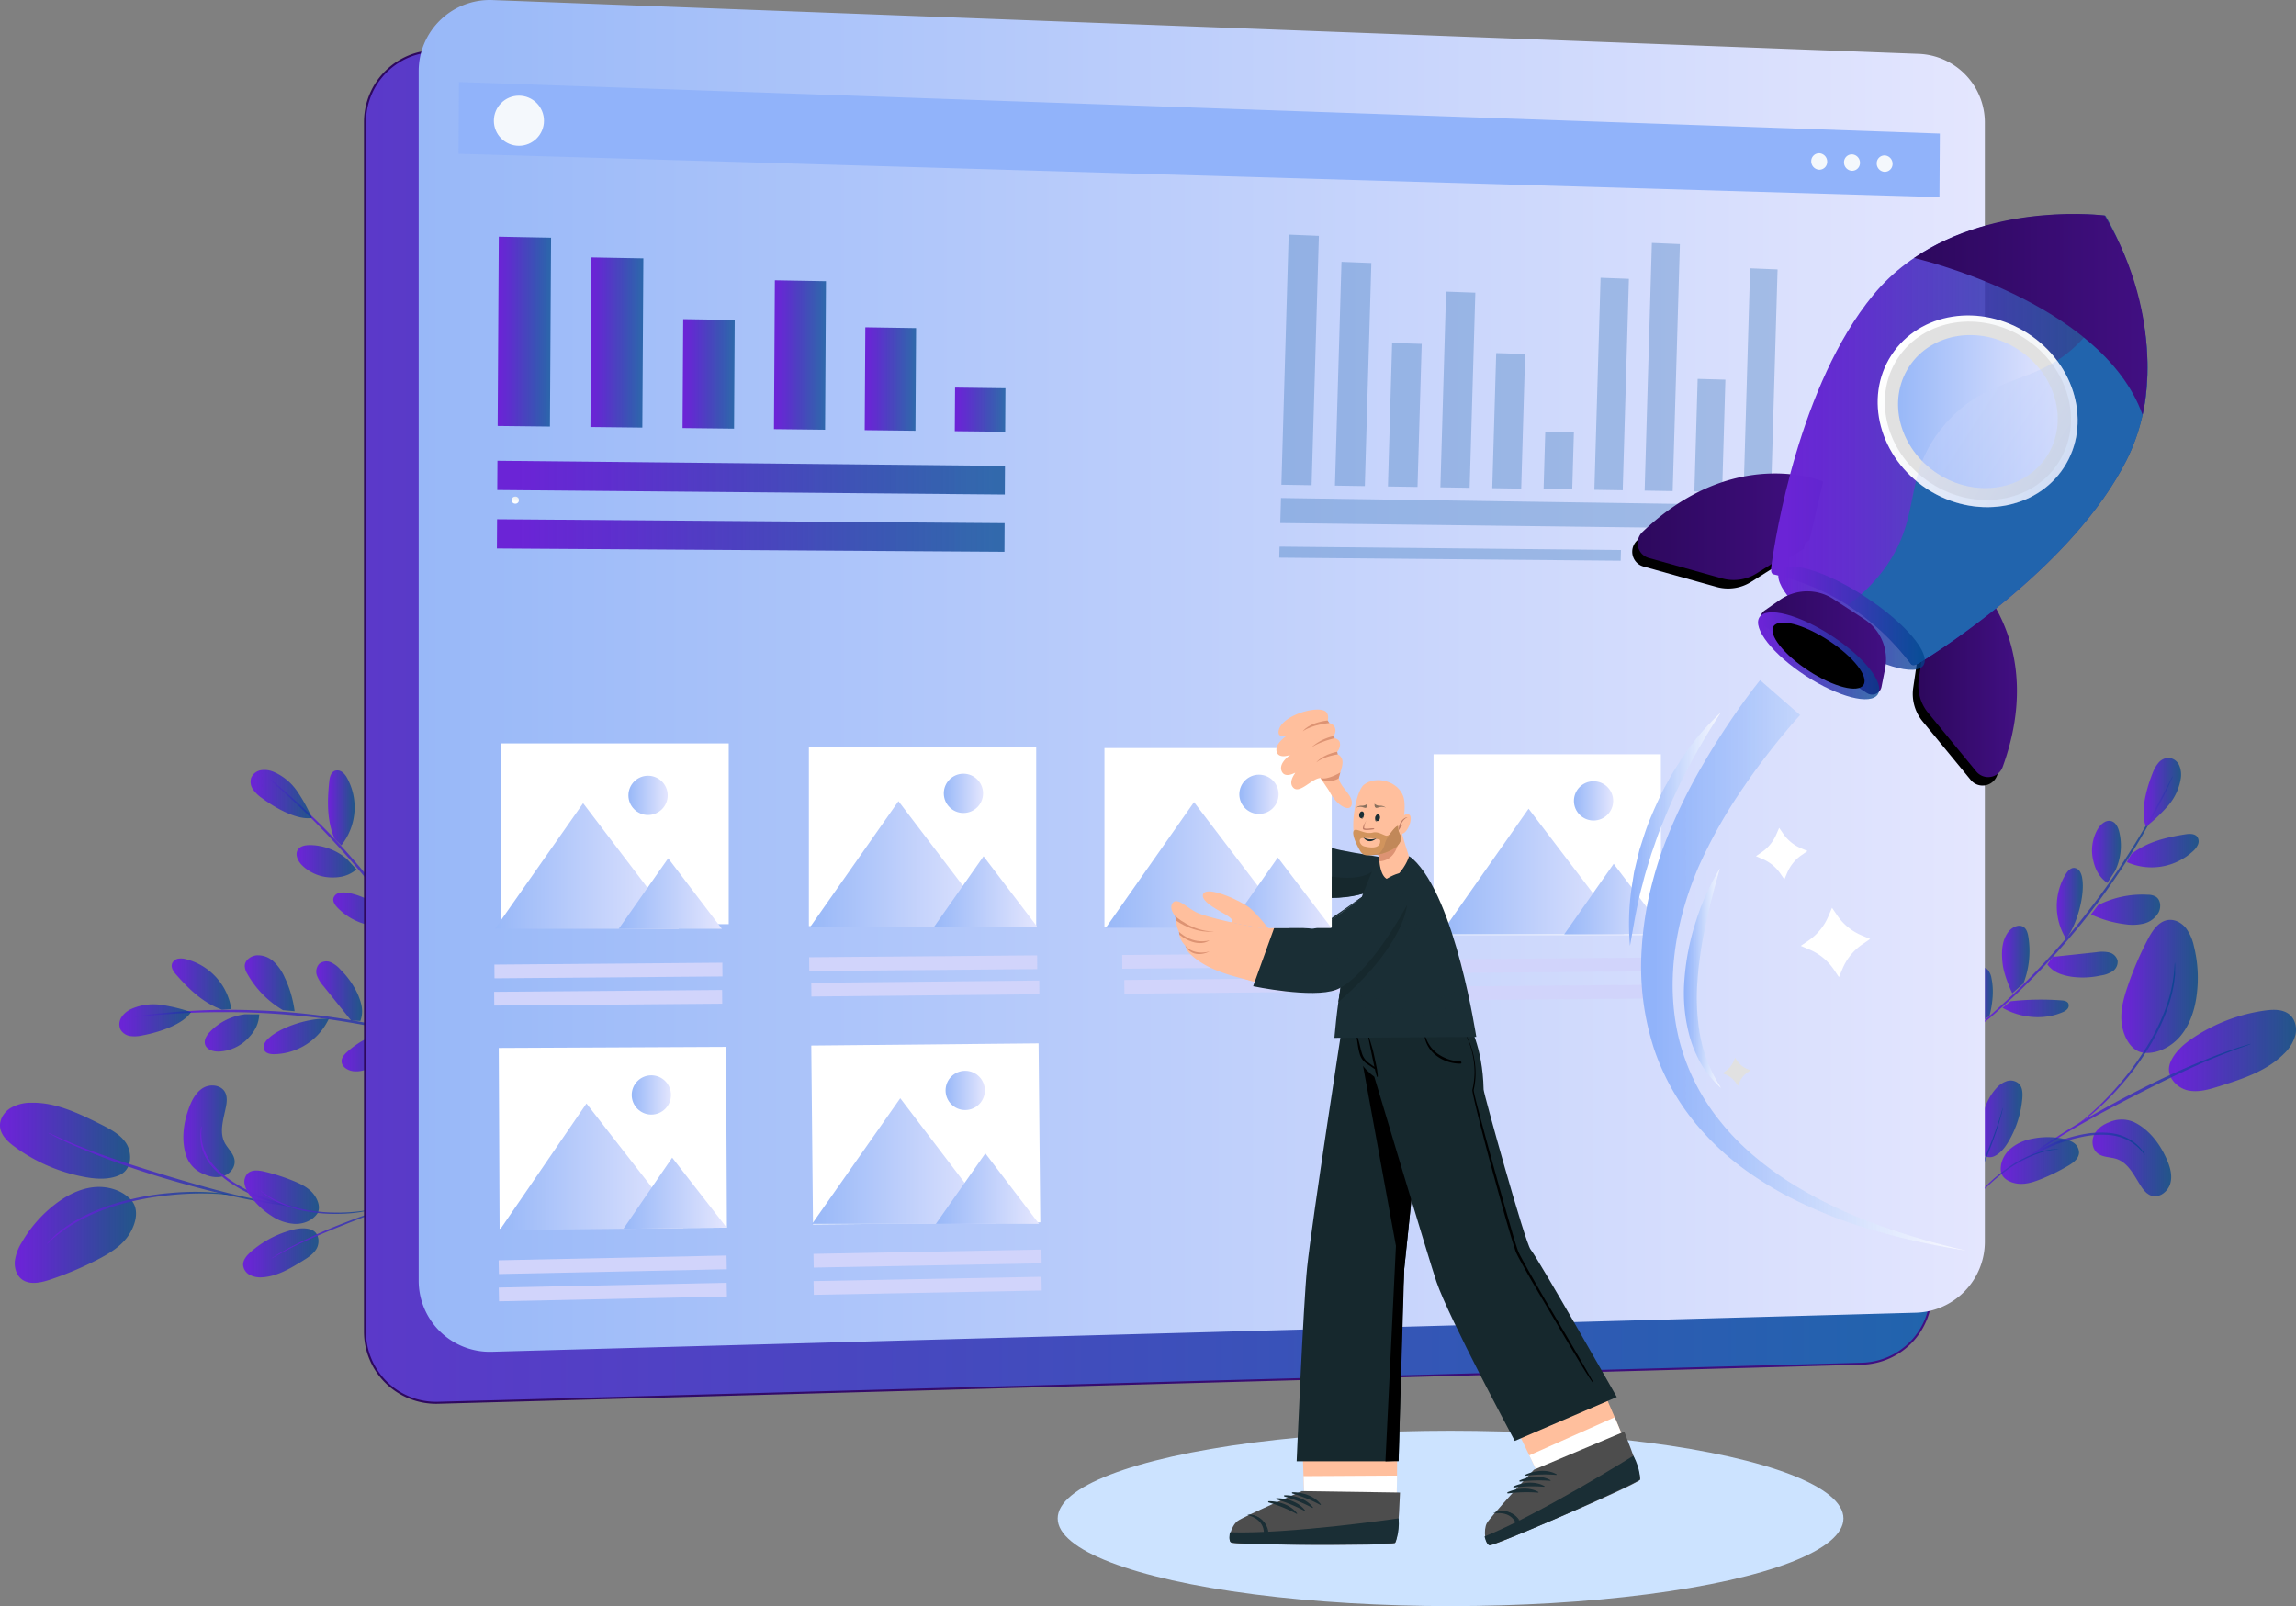 <svg xmlns="http://www.w3.org/2000/svg" xmlns:xlink="http://www.w3.org/1999/xlink" viewBox="0 0 1151.89 805.92"><rect x="0" y="0" width="1151.89" height="805.92" fill="#808080" stroke="none"/><defs><style>.cls-1{isolation:isolate;}.cls-2,.cls-89{fill:#1a2e35;}.cls-3{fill:url(#linear-gradient);}.cls-4{fill:url(#linear-gradient-2);}.cls-5{fill:url(#linear-gradient-3);}.cls-6{fill:url(#linear-gradient-4);}.cls-7{fill:url(#linear-gradient-5);}.cls-8{fill:url(#linear-gradient-6);}.cls-9{fill:url(#linear-gradient-7);}.cls-10{fill:url(#linear-gradient-8);}.cls-11{fill:url(#linear-gradient-9);}.cls-12{fill:url(#linear-gradient-10);}.cls-13{fill:url(#linear-gradient-11);}.cls-14{fill:url(#linear-gradient-12);}.cls-15{fill:url(#linear-gradient-13);}.cls-16{fill:url(#linear-gradient-14);}.cls-17{fill:url(#linear-gradient-15);}.cls-18{fill:url(#linear-gradient-16);}.cls-19{fill:url(#linear-gradient-17);}.cls-20{fill:url(#linear-gradient-18);}.cls-21{fill:url(#linear-gradient-19);}.cls-22{fill:url(#linear-gradient-20);}.cls-23{fill:url(#linear-gradient-21);}.cls-24{fill:url(#linear-gradient-22);}.cls-25{fill:url(#linear-gradient-23);}.cls-26{fill:url(#linear-gradient-24);}.cls-27{fill:url(#linear-gradient-25);}.cls-28{fill:url(#linear-gradient-26);}.cls-29{fill:url(#linear-gradient-27);}.cls-30{fill:url(#linear-gradient-28);}.cls-31{fill:url(#linear-gradient-29);}.cls-32{fill:url(#linear-gradient-30);}.cls-33{fill:url(#linear-gradient-31);}.cls-34{fill:url(#linear-gradient-32);}.cls-35{fill:url(#linear-gradient-33);}.cls-36{fill:url(#linear-gradient-34);}.cls-37{fill:url(#linear-gradient-35);}.cls-38{fill:url(#linear-gradient-36);}.cls-39{fill:url(#linear-gradient-37);}.cls-40{fill:url(#linear-gradient-38);}.cls-41{fill:url(#linear-gradient-39);}.cls-42{fill:url(#linear-gradient-40);}.cls-43{fill:url(#linear-gradient-41);}.cls-44{fill:url(#linear-gradient-42);}.cls-45{fill:url(#linear-gradient-43);}.cls-46{fill:url(#linear-gradient-44);}.cls-47{fill:url(#linear-gradient-45);}.cls-48{fill:url(#linear-gradient-46);}.cls-49{fill:url(#linear-gradient-47);}.cls-50{fill:#cce3ff;}.cls-51{stroke-miterlimit:10;fill:url(#linear-gradient-48);stroke:url(#linear-gradient-49);}.cls-52{fill:url(#linear-gradient-50);}.cls-53{fill:#fff;}.cls-54{fill:url(#linear-gradient-51);}.cls-55{fill:url(#linear-gradient-52);}.cls-56{fill:url(#linear-gradient-53);}.cls-57{fill:#d1d4fb;}.cls-57,.cls-61,.cls-63{mix-blend-mode:multiply;}.cls-58{fill:url(#linear-gradient-54);}.cls-59{fill:#91b3fa;}.cls-60{fill:#f4f8fc;}.cls-61,.cls-63,.cls-79{opacity:0.3;}.cls-62,.cls-63{fill:#2164ad;}.cls-64{fill:url(#linear-gradient-55);}.cls-65{fill:url(#linear-gradient-56);}.cls-66{fill:url(#linear-gradient-57);}.cls-67{fill:url(#linear-gradient-58);}.cls-68{fill:url(#linear-gradient-59);}.cls-69{fill:url(#linear-gradient-60);}.cls-70{fill:url(#linear-gradient-61);}.cls-71{fill:url(#linear-gradient-62);}.cls-72{fill:url(#linear-gradient-63);}.cls-73{fill:url(#linear-gradient-64);}.cls-74{fill:url(#linear-gradient-65);}.cls-75{fill:url(#linear-gradient-66);}.cls-76{fill:url(#linear-gradient-67);}.cls-77{fill:url(#linear-gradient-68);}.cls-78{fill:url(#linear-gradient-69);}.cls-79{mix-blend-mode:color-burn;}.cls-80{fill:url(#linear-gradient-70);}.cls-81{fill:#e1e1e1;}.cls-82{fill:url(#linear-gradient-71);}.cls-83{opacity:0.34;fill:url(#linear-gradient-72);}.cls-84{fill:url(#linear-gradient-73);}.cls-85{fill:#ffbf9d;}.cls-86{fill:#4d4d4d;}.cls-87{fill:#ffaba1;}.cls-88,.cls-89{opacity:0.1;}.cls-90{fill:#16282d;}.cls-91{fill:#dd9373;}.cls-92{fill:#c17e67;}.cls-93{fill:#89705d;}.cls-94{fill:#d1945d;}.cls-95{fill:#c18859;}.cls-96{fill:url(#linear-gradient-74);}.cls-97{fill:url(#linear-gradient-75);}.cls-98{fill:url(#linear-gradient-76);}.cls-99{fill:url(#linear-gradient-77);}.cls-100{fill:url(#linear-gradient-78);}.cls-101{fill:url(#linear-gradient-79);}.cls-102{fill:url(#linear-gradient-80);}.cls-103{fill:url(#linear-gradient-81);}.cls-104{fill:url(#linear-gradient-82);}.cls-105{fill:url(#linear-gradient-83);}.cls-106{fill:url(#linear-gradient-84);}.cls-107{fill:url(#linear-gradient-85);}.cls-108{fill:url(#linear-gradient-86);}.cls-109{fill:url(#linear-gradient-87);}.cls-110{fill:url(#linear-gradient-88);}.cls-111{fill:url(#linear-gradient-89);}.cls-112{fill:url(#linear-gradient-90);}.cls-113{fill:url(#linear-gradient-91);}</style><linearGradient id="linear-gradient" x1="165.04" y1="714.05" x2="190.83" y2="714.05" gradientUnits="userSpaceOnUse"><stop offset="0.04" stop-color="#6b24d6"/><stop offset="0.22" stop-color="#5c28cc" stop-opacity="0.96"/><stop offset="0.57" stop-color="#3634b2" stop-opacity="0.86"/><stop offset="0.98" stop-color="#00448e" stop-opacity="0.72"/></linearGradient><linearGradient id="linear-gradient-2" x1="73.04" y1="718.77" x2="138.33" y2="718.77" xlink:href="#linear-gradient"/><linearGradient id="linear-gradient-3" x1="80.44" y1="766.02" x2="141.25" y2="766.02" xlink:href="#linear-gradient"/><linearGradient id="linear-gradient-4" x1="173.49" y1="732.21" x2="223.67" y2="732.21" xlink:href="#linear-gradient"/><linearGradient id="linear-gradient-5" x1="97.21" y1="733.13" x2="218.02" y2="733.13" xlink:href="#linear-gradient"/><linearGradient id="linear-gradient-6" x1="96.48" y1="757.52" x2="187.98" y2="757.52" xlink:href="#linear-gradient"/><linearGradient id="linear-gradient-7" x1="195" y1="775.05" x2="232.83" y2="775.05" xlink:href="#linear-gradient"/><linearGradient id="linear-gradient-8" x1="195.65" y1="747.11" x2="233.03" y2="747.11" xlink:href="#linear-gradient"/><linearGradient id="linear-gradient-9" x1="209.12" y1="763.81" x2="278.64" y2="763.81" xlink:href="#linear-gradient"/><linearGradient id="linear-gradient-10" x1="203.48" y1="749.58" x2="258.95" y2="749.58" xlink:href="#linear-gradient"/><linearGradient id="linear-gradient-11" x1="140.35" y1="663.99" x2="310.57" y2="663.99" xlink:href="#linear-gradient"/><linearGradient id="linear-gradient-12" x1="175.77" y1="664.67" x2="203.15" y2="664.67" xlink:href="#linear-gradient"/><linearGradient id="linear-gradient-13" x1="205.34" y1="666.48" x2="237.97" y2="666.48" xlink:href="#linear-gradient"/><linearGradient id="linear-gradient-14" x1="244.42" y1="673.78" x2="275.51" y2="673.78" xlink:href="#linear-gradient"/><linearGradient id="linear-gradient-15" x1="264.31" y1="651.96" x2="284.25" y2="651.96" xlink:href="#linear-gradient"/><linearGradient id="linear-gradient-16" x1="231.73" y1="643.73" x2="254.69" y2="643.73" xlink:href="#linear-gradient"/><linearGradient id="linear-gradient-17" x1="195.84" y1="639.7" x2="220.9" y2="639.7" xlink:href="#linear-gradient"/><linearGradient id="linear-gradient-18" x1="159.12" y1="640.2" x2="189.04" y2="640.2" xlink:href="#linear-gradient"/><linearGradient id="linear-gradient-19" x1="132.92" y1="658.42" x2="168.9" y2="658.42" xlink:href="#linear-gradient"/><linearGradient id="linear-gradient-20" x1="208.42" y1="606.13" x2="310.38" y2="606.13" xlink:href="#linear-gradient"/><linearGradient id="linear-gradient-21" x1="221.83" y1="578.56" x2="251.89" y2="578.56" xlink:href="#linear-gradient"/><linearGradient id="linear-gradient-22" x1="240.24" y1="602.73" x2="273.85" y2="602.73" xlink:href="#linear-gradient"/><linearGradient id="linear-gradient-23" x1="261.32" y1="635.9" x2="293.42" y2="635.9" xlink:href="#linear-gradient"/><linearGradient id="linear-gradient-24" x1="280.86" y1="604.89" x2="296.07" y2="604.89" xlink:href="#linear-gradient"/><linearGradient id="linear-gradient-25" x1="260.37" y1="577.17" x2="276.28" y2="577.17" xlink:href="#linear-gradient"/><linearGradient id="linear-gradient-26" x1="237.59" y1="551.75" x2="250.95" y2="551.75" xlink:href="#linear-gradient"/><linearGradient id="linear-gradient-27" x1="198.74" y1="544.81" x2="229.5" y2="544.81" xlink:href="#linear-gradient"/><linearGradient id="linear-gradient-28" x1="1055.86" y1="602.63" x2="1163.11" y2="602.63" xlink:href="#linear-gradient"/><linearGradient id="linear-gradient-29" x1="1122.59" y1="573.84" x2="1137.07" y2="573.84" xlink:href="#linear-gradient"/><linearGradient id="linear-gradient-30" x1="1104.86" y1="599.71" x2="1117.97" y2="599.71" xlink:href="#linear-gradient"/><linearGradient id="linear-gradient-31" x1="1077.44" y1="627.86" x2="1091.23" y2="627.86" xlink:href="#linear-gradient"/><linearGradient id="linear-gradient-32" x1="1063.39" y1="645.36" x2="1072.83" y2="645.36" xlink:href="#linear-gradient"/><linearGradient id="linear-gradient-33" x1="1077.7" y1="652.37" x2="1110.92" y2="652.37" xlink:href="#linear-gradient"/><linearGradient id="linear-gradient-34" x1="1100.15" y1="630.42" x2="1135.45" y2="630.42" xlink:href="#linear-gradient"/><linearGradient id="linear-gradient-35" x1="1122.06" y1="602.87" x2="1156.79" y2="602.87" xlink:href="#linear-gradient"/><linearGradient id="linear-gradient-36" x1="1140.06" y1="573.23" x2="1176.07" y2="573.23" xlink:href="#linear-gradient"/><linearGradient id="linear-gradient-37" x1="1148.43" y1="543.92" x2="1167.26" y2="543.92" xlink:href="#linear-gradient"/><linearGradient id="linear-gradient-38" x1="1122.9" y1="727.41" x2="1162.33" y2="727.41" xlink:href="#linear-gradient"/><linearGradient id="linear-gradient-39" x1="1161.19" y1="673.5" x2="1224.93" y2="673.5" xlink:href="#linear-gradient"/><linearGradient id="linear-gradient-40" x1="1137.3" y1="641.34" x2="1175.69" y2="641.34" xlink:href="#linear-gradient"/><linearGradient id="linear-gradient-41" x1="1084.71" y1="722.49" x2="1149.23" y2="722.49" xlink:href="#linear-gradient"/><linearGradient id="linear-gradient-42" x1="1089.87" y1="698.8" x2="1202.32" y2="698.8" xlink:href="#linear-gradient"/><linearGradient id="linear-gradient-43" x1="1115.4" y1="670.05" x2="1164.25" y2="670.05" xlink:href="#linear-gradient"/><linearGradient id="linear-gradient-44" x1="1064.67" y1="707.83" x2="1087.71" y2="707.83" xlink:href="#linear-gradient"/><linearGradient id="linear-gradient-45" x1="1076.8" y1="728.71" x2="1116.07" y2="728.71" xlink:href="#linear-gradient"/><linearGradient id="linear-gradient-46" x1="1047.35" y1="736.49" x2="1077.95" y2="736.49" xlink:href="#linear-gradient"/><linearGradient id="linear-gradient-47" x1="1058.99" y1="738.71" x2="1105.73" y2="738.71" xlink:href="#linear-gradient"/><linearGradient id="linear-gradient-48" x1="256.15" y1="511.09" x2="1041.89" y2="511.09" gradientUnits="userSpaceOnUse"><stop offset="0" stop-color="#5b39c9"/><stop offset="1" stop-color="#2164ad"/></linearGradient><linearGradient id="linear-gradient-49" x1="255.65" y1="511.09" x2="1042.39" y2="511.09" gradientUnits="userSpaceOnUse"><stop offset="0" stop-color="#2d085d"/><stop offset="1" stop-color="#410f82"/></linearGradient><linearGradient id="linear-gradient-50" x1="283.09" y1="485.54" x2="1068.83" y2="485.54" gradientUnits="userSpaceOnUse"><stop offset="0" stop-color="#98b8f8"/><stop offset="1" stop-color="#e4e6fe"/></linearGradient><linearGradient id="linear-gradient-51" x1="722.65" y1="437.32" x2="814.88" y2="437.32" xlink:href="#linear-gradient-50"/><linearGradient id="linear-gradient-52" x1="784.74" y1="451.15" x2="836.52" y2="451.15" xlink:href="#linear-gradient-50"/><linearGradient id="linear-gradient-53" x1="789.63" y1="401.87" x2="809.32" y2="401.87" xlink:href="#linear-gradient-50"/><linearGradient id="linear-gradient-54" x1="258.87" y1="249.49" x2="258.35" y2="251.82" gradientUnits="userSpaceOnUse"><stop offset="0" stop-color="#ebeff2"/><stop offset="1" stop-color="#fff"/></linearGradient><linearGradient id="linear-gradient-55" x1="249.47" y1="239.68" x2="504.19" y2="239.68" xlink:href="#linear-gradient"/><linearGradient id="linear-gradient-56" x1="249.29" y1="268.72" x2="504.01" y2="268.72" xlink:href="#linear-gradient"/><linearGradient id="linear-gradient-57" x1="479.01" y1="205.58" x2="504.42" y2="205.58" xlink:href="#linear-gradient"/><linearGradient id="linear-gradient-58" x1="433.82" y1="190.19" x2="459.6" y2="190.19" xlink:href="#linear-gradient"/><linearGradient id="linear-gradient-59" x1="388.29" y1="178.14" x2="414.39" y2="178.14" xlink:href="#linear-gradient"/><linearGradient id="linear-gradient-60" x1="342.43" y1="187.62" x2="368.6" y2="187.62" xlink:href="#linear-gradient"/><linearGradient id="linear-gradient-61" x1="296.22" y1="171.87" x2="322.77" y2="171.87" xlink:href="#linear-gradient"/><linearGradient id="linear-gradient-62" x1="249.67" y1="166.41" x2="276.47" y2="166.41" xlink:href="#linear-gradient"/><linearGradient id="linear-gradient-63" x1="1035.46" y1="487.13" x2="1084.93" y2="487.13" xlink:href="#linear-gradient-49"/><linearGradient id="linear-gradient-64" x1="894.66" y1="410.69" x2="987.74" y2="410.69" xlink:href="#linear-gradient-49"/><linearGradient id="linear-gradient-65" x1="961.52" y1="366.98" x2="1150.45" y2="366.98" xlink:href="#linear-gradient"/><linearGradient id="linear-gradient-66" x1="-2089.69" y1="-734.96" x2="-1986.43" y2="-734.96" gradientTransform="matrix(0, -1, -1, 0, 330.21, -1685.16)" xlink:href="#linear-gradient-54"/><linearGradient id="linear-gradient-67" x1="960.44" y1="457.14" x2="1033.71" y2="457.14" gradientTransform="translate(835.43 -627.76) rotate(56.9)" xlink:href="#linear-gradient"/><linearGradient id="linear-gradient-68" x1="956.28" y1="468.98" x2="1019.26" y2="468.98" xlink:href="#linear-gradient-49"/><linearGradient id="linear-gradient-69" x1="954.99" y1="475.35" x2="1015.79" y2="475.35" gradientTransform="translate(845.38 -609.71) rotate(56.89)" xlink:href="#linear-gradient"/><linearGradient id="linear-gradient-70" x1="-2087.81" y1="-672.61" x2="-2010.93" y2="-784.8" gradientTransform="matrix(-0.84, -0.55, -0.55, 0.84, -1043.37, -144.52)" gradientUnits="userSpaceOnUse"><stop offset="0" stop-color="#444b8c"/><stop offset="1" stop-color="#26264f"/></linearGradient><linearGradient id="linear-gradient-71" x1="1025.23" y1="352.83" x2="1105.33" y2="352.83" gradientTransform="translate(779 -732.23) rotate(56.89)" xlink:href="#linear-gradient-50"/><linearGradient id="linear-gradient-72" x1="-2089.69" y1="-733.27" x2="-1986.43" y2="-733.27" gradientTransform="matrix(-0.84, -0.55, -0.55, 0.84, -1043.37, -144.52)" xlink:href="#linear-gradient-50"/><linearGradient id="linear-gradient-73" x1="1033.32" y1="304.14" x2="1150.39" y2="304.14" xlink:href="#linear-gradient-49"/><linearGradient id="linear-gradient-74" x1="896.41" y1="630.78" x2="1059.44" y2="630.78" gradientUnits="userSpaceOnUse"><stop offset="0.04" stop-color="#91b3fa"/><stop offset="0.31" stop-color="#abc5fb" stop-opacity="0.94"/><stop offset="0.85" stop-color="#edf3fe" stop-opacity="0.77"/><stop offset="0.98" stop-color="#fff" stop-opacity="0.72"/></linearGradient><linearGradient id="linear-gradient-75" x1="917.82" y1="637.26" x2="936.51" y2="637.26" xlink:href="#linear-gradient-74"/><linearGradient id="linear-gradient-76" x1="890.35" y1="562.41" x2="936.4" y2="562.41" xlink:href="#linear-gradient-74"/><linearGradient id="linear-gradient-77" x1="248.31" y1="434.55" x2="340.53" y2="434.55" xlink:href="#linear-gradient-50"/><linearGradient id="linear-gradient-78" x1="310.4" y1="448.38" x2="362.17" y2="448.38" xlink:href="#linear-gradient-50"/><linearGradient id="linear-gradient-79" x1="315.28" y1="399.1" x2="334.98" y2="399.1" xlink:href="#linear-gradient-50"/><linearGradient id="linear-gradient-80" x1="406.52" y1="433.54" x2="498.75" y2="433.54" xlink:href="#linear-gradient-50"/><linearGradient id="linear-gradient-81" x1="468.61" y1="447.36" x2="520.39" y2="447.36" xlink:href="#linear-gradient-50"/><linearGradient id="linear-gradient-82" x1="473.5" y1="398.09" x2="493.2" y2="398.09" xlink:href="#linear-gradient-50"/><linearGradient id="linear-gradient-83" x1="250.7" y1="585.47" x2="342.92" y2="585.47" xlink:href="#linear-gradient-50"/><linearGradient id="linear-gradient-84" x1="312.79" y1="598.72" x2="364.56" y2="598.72" xlink:href="#linear-gradient-50"/><linearGradient id="linear-gradient-85" x1="316.93" y1="549.43" x2="336.63" y2="549.43" xlink:href="#linear-gradient-50"/><linearGradient id="linear-gradient-86" x1="407.42" y1="582.6" x2="499.64" y2="582.6" xlink:href="#linear-gradient-50"/><linearGradient id="linear-gradient-87" x1="469.51" y1="596.43" x2="521.29" y2="596.43" xlink:href="#linear-gradient-50"/><linearGradient id="linear-gradient-88" x1="474.4" y1="547.15" x2="494.09" y2="547.15" xlink:href="#linear-gradient-50"/><linearGradient id="linear-gradient-89" x1="554.8" y1="434.01" x2="647.02" y2="434.01" xlink:href="#linear-gradient-50"/><linearGradient id="linear-gradient-90" x1="616.25" y1="447.98" x2="668.03" y2="447.98" xlink:href="#linear-gradient-50"/><linearGradient id="linear-gradient-91" x1="621.77" y1="398.57" x2="641.47" y2="398.57" xlink:href="#linear-gradient-50"/></defs><title>webshop</title><g class="cls-1"><g id="Layer_1" data-name="Layer 1"><path class="cls-2" d="M5937.9,1524.67" transform="translate(-73.04 -146.38)"/><path class="cls-3" d="M166.3,725.86c-2.29-7.55-1.26-15.75,1.41-23.17,1.43-4,3.45-8,7-10.27s9.13-1.77,11.19,1.93c1.23,2.2,1,4.91.5,7.39-1.17,6-3.44,12.43-.72,17.87,1.56,3.11,4.64,5.55,5.05,9s-2.14,6.64-5.33,7.8-6.81.56-9.91-.82A15.11,15.11,0,0,1,166.3,725.86Z" transform="translate(-73.04 -146.38)"/><path class="cls-4" d="M132.93,736.06c6.79-3.11,6.3-11.67,3.32-16.14s-8-7-12.81-9.45c-11-5.46-22.55-11.06-34.82-10.75a20.06,20.06,0,0,0-10.5,2.78c-3.08,2-5.34,5.53-5.06,9.19.34,4.33,3.91,7.63,7.42,10.19a86.13,86.13,0,0,0,34.87,15.06c5.86,1.1,12.13,1.54,17.58-.88" transform="translate(-73.04 -146.38)"/><path class="cls-5" d="M139.44,749.21c-4.59-5.57-12.35-7.89-19.53-7.1s-13.8,4.33-19.5,8.76a65.26,65.26,0,0,0-16.53,19.06,23.15,23.15,0,0,0-3.4,9.31c-.28,3.32.78,6.91,3.4,9,3.88,3,9.48,1.83,14.15.28a166.34,166.34,0,0,0,24-10.12c6.19-3.21,12.43-7,16.06-13s4.56-12.67.73-16.89" transform="translate(-73.04 -146.38)"/><path class="cls-6" d="M223.67,753a13.36,13.36,0,0,0-2.67-.88l-7.33-2.1A108.75,108.75,0,0,1,203,746.33,86.1,86.1,0,0,1,190.84,740a48.69,48.69,0,0,1-10.48-8.74,25,25,0,0,1-5.4-9.62,23.57,23.57,0,0,1-.9-7.42,13,13,0,0,0,.1-2.8,12.88,12.88,0,0,0-.55,2.76,21.55,21.55,0,0,0,.56,7.68,25,25,0,0,0,5.38,10.08,47.46,47.46,0,0,0,10.68,9,79.89,79.89,0,0,0,12.41,6.36,93.34,93.34,0,0,0,10.81,3.49c3.13.81,5.68,1.38,7.45,1.74A12.31,12.31,0,0,0,223.67,753Z" transform="translate(-73.04 -146.38)"/><path class="cls-7" d="M218,751.43a5.11,5.11,0,0,0-1.26-.31l-3.63-.66c-3.15-.57-7.7-1.4-13.3-2.6-11.21-2.35-23.14-5.54-39.88-10.54-15.73-4.72-34-10.53-45.67-15.27-2.67-1-5.06-2-7.14-2.95s-3.9-1.65-5.35-2.33l-3.37-1.49a5.19,5.19,0,0,0-1.21-.45,5.59,5.59,0,0,0,1.11.66l3.28,1.69c1.42.74,3.21,1.56,5.28,2.51s4.44,2,7.09,3.11a416.83,416.83,0,0,0,42.23,15c16.77,5,32.2,8.72,43.47,10.86,5.63,1.1,10.22,1.82,13.39,2.25l3.67.45A6.25,6.25,0,0,0,218,751.43Z" transform="translate(-73.04 -146.38)"/><path class="cls-8" d="M188,745.84a24.92,24.92,0,0,0-3.8-.67,104.53,104.53,0,0,0-10.48-.72,135.38,135.38,0,0,0-15.58.59,125.61,125.61,0,0,0-18.85,3c-13.26,2.93-24.62,8.14-32,13.13a48.34,48.34,0,0,0-4.82,3.59c-.68.56-1.34,1-1.9,1.56l-1.46,1.46a24.18,24.18,0,0,0-2.63,2.82c.21.22,3.84-4,11.25-8.75s18.65-9.78,31.8-12.69a141.45,141.45,0,0,1,18.7-3.07,151.81,151.81,0,0,1,15.46-.84c4.42,0,8,.18,10.45.35A24.85,24.85,0,0,0,188,745.84Z" transform="translate(-73.04 -146.38)"/><path class="cls-9" d="M229.12,763.4c4.18,1.48,4.35,6.57,2.83,9.37s-4.36,4.61-7.08,6.28c-6.21,3.82-12.74,7.75-20,8.23a11.92,11.92,0,0,1-6.36-1.08A6.25,6.25,0,0,1,195,781c0-2.58,1.91-4.72,3.84-6.43a51.39,51.39,0,0,1,19.82-10.78c3.41-1,7.1-1.56,10.46-.42" transform="translate(-73.04 -146.38)"/><path class="cls-10" d="M232.26,755.27c-2.41,3.54-6.88,5.33-11.17,5.25a23.43,23.43,0,0,1-12-4.14A38.72,38.72,0,0,1,198.28,746a13.69,13.69,0,0,1-2.51-5.33,6.09,6.09,0,0,1,1.53-5.48c2.13-2,5.51-1.59,8.36-.93A98.75,98.75,0,0,1,220.37,739c3.84,1.56,7.74,3.5,10.2,6.83s3.38,7.26,1.34,10" transform="translate(-73.04 -146.38)"/><path class="cls-11" d="M278.64,749.74a3,3,0,0,1-.73.25l-2.11.59c-1.84.5-4.49,1.24-7.74,2.25-6.5,2-13.39,4.52-23,8.38-9.06,3.63-19.55,8-26.21,11.48-1.52.76-2.88,1.48-4.06,2.13s-2.22,1.18-3,1.66l-1.92,1.07a3,3,0,0,1-.69.33,3.54,3.54,0,0,1,.62-.45l1.85-1.18c.81-.51,1.82-1.09,3-1.76s2.52-1.44,4-2.23a247.61,247.61,0,0,1,24.18-11.13c9.65-3.87,18.58-6.89,25.14-8.76,3.27-1,5.94-1.62,7.8-2l2.15-.46A3.49,3.49,0,0,1,278.64,749.74Z" transform="translate(-73.04 -146.38)"/><path class="cls-12" d="M259,753.41a13.84,13.84,0,0,1-2.21.6,61.5,61.5,0,0,1-6.16,1,80.24,80.24,0,0,1-9.25.49,73.78,73.78,0,0,1-11.32-.77,57.4,57.4,0,0,1-19.63-6.05,28.5,28.5,0,0,1-3-1.87c-.43-.29-.85-.54-1.2-.82l-.95-.79a16.1,16.1,0,0,1-1.71-1.52c.12-.15,2.49,2.14,7.13,4.57A59.93,59.93,0,0,0,230.1,754a83.53,83.53,0,0,0,11.23.82,90.3,90.3,0,0,0,9.2-.34c2.61-.23,4.71-.53,6.16-.77A16,16,0,0,1,259,753.41Z" transform="translate(-73.04 -146.38)"/><path class="cls-13" d="M140.35,656.6a8.38,8.38,0,0,0,1.76-.07l5-.44c2.17-.22,4.83-.48,7.93-.67s6.61-.54,10.51-.67c7.79-.44,17.09-.61,27.41-.45s21.64.86,33.48,2.1,23,3.11,33.18,5.06,19.16,4.18,26.69,6.26c3.78,1,7.15,2,10.13,2.89s5.53,1.66,7.61,2.34l4.8,1.5a9.2,9.2,0,0,0,1.7.44,7.92,7.92,0,0,0-1.61-.69l-4.73-1.73c-2.06-.75-4.59-1.64-7.56-2.55s-6.32-2.06-10.1-3.08c-7.51-2.2-16.56-4.44-26.7-6.55s-21.39-3.87-33.27-5.17-23.26-1.84-33.6-2-19.68.17-27.48.73c-3.91.19-7.43.58-10.53.86s-5.75.59-7.92.89l-5,.68A10.38,10.38,0,0,0,140.35,656.6Z" transform="translate(-73.04 -146.38)"/><path class="cls-14" d="M196,655.33a29.19,29.19,0,0,0-17.63,8.81c-1.58,1.66-3,3.86-2.5,6.09.74,3,4.48,4,7.52,3.77a21.58,21.58,0,0,0,13.71-6.23c3.62-3.64,5.73-7.27,6-12.39" transform="translate(-73.04 -146.38)"/><path class="cls-15" d="M234,657.62c-7.93.41-19.88,4.17-25.84,9.42a9.48,9.48,0,0,0-2.4,2.88,3.82,3.82,0,0,0,0,3.61c.95,1.53,3,1.83,4.83,1.82A31,31,0,0,0,238,657.61" transform="translate(-73.04 -146.38)"/><path class="cls-16" d="M268.3,663.59a45,45,0,0,0-21.05,10.56c-1.38,1.25-2.78,2.77-2.83,4.63-.08,2.83,3,4.76,5.8,5.1,5.77.69,11.23-2.69,15.69-6.42,4.8-4,9.6-11.84,9.6-11.84" transform="translate(-73.04 -146.38)"/><path class="cls-17" d="M279.3,664.16A139.6,139.6,0,0,1,265.18,643c-.63-1.16-1.25-2.6-.59-3.75a2.67,2.67,0,0,1,2.68-1.11,6.7,6.7,0,0,1,2.78,1.27c8.42,5.75,13.76,16.25,14.2,26.43" transform="translate(-73.04 -146.38)"/><path class="cls-18" d="M249.19,658.43l-13.85-17.21a17.18,17.18,0,0,1-3.29-5.33,5.77,5.77,0,0,1,1.16-5.87,5.66,5.66,0,0,1,5.91-.72,14.74,14.74,0,0,1,4.93,3.83,41.54,41.54,0,0,1,8.52,12.21c1.93,4.61,3,8.64,1.24,13.33" transform="translate(-73.04 -146.38)"/><path class="cls-19" d="M215,653.26a48.82,48.82,0,0,1-17.82-18.13,8.28,8.28,0,0,1-1.35-4c0-2.86,2.9-5,5.74-5.36a11.55,11.55,0,0,1,8.81,3.15,24.48,24.48,0,0,1,5.47,7.87,56.65,56.65,0,0,1,5,17" transform="translate(-73.04 -146.38)"/><path class="cls-20" d="M184.41,653c-9.41-3.36-16.42-10.09-23-17.58-1.4-1.58-2.79-3.66-2-5.64a4.07,4.07,0,0,1,3-2.35,9.47,9.47,0,0,1,4,.27,30.59,30.59,0,0,1,22.67,25" transform="translate(-73.04 -146.38)"/><path class="cls-21" d="M168.9,654.26A80.8,80.8,0,0,0,154,650.62a27.36,27.36,0,0,0-15,2,11.69,11.69,0,0,0-5,4.15,6.43,6.43,0,0,0-.47,6.27,6.79,6.79,0,0,0,4.94,3.22,17.2,17.2,0,0,0,6.06-.34c9.56-1.81,20.57-5.87,24.36-11.71" transform="translate(-73.04 -146.38)"/><path class="cls-22" d="M208.42,537.37a9.33,9.33,0,0,0,1.25,1.25l3.72,3.38c1.64,1.45,3.63,3.23,5.87,5.38s4.88,4.49,7.62,7.27c5.6,5.43,12,12.15,18.91,19.84s14,16.5,21.15,26,13.35,19,18.78,27.82,9.92,16.92,13.49,23.86c1.86,3.43,3.35,6.63,4.74,9.41s2.53,5.19,3.44,7.17l2.15,4.55a8.28,8.28,0,0,0,.84,1.55,9.12,9.12,0,0,0-.6-1.65l-1.93-4.65c-.84-2-1.9-4.48-3.25-7.29s-2.77-6-4.58-9.51c-3.47-7-8-15.18-13.28-24.07s-11.66-18.34-18.76-28-14.42-18.34-21.3-26.07S233.22,559.36,227.51,554c-2.79-2.74-5.46-5.06-7.76-7.15s-4.34-3.83-6-5.22l-3.89-3.2A8.21,8.21,0,0,0,208.42,537.37Z" transform="translate(-73.04 -146.38)"/><path class="cls-23" d="M247.09,577.42a29.21,29.21,0,0,0-18.43-7c-2.29,0-4.91.38-6.17,2.3-1.67,2.54.12,6,2.33,8.08a21.49,21.49,0,0,0,13.87,5.85c5.12.2,9.23-.72,13.2-4" transform="translate(-73.04 -146.38)"/><path class="cls-24" d="M271.18,606.92c-5.69-5.55-16.55-11.79-24.45-12.61a9.23,9.23,0,0,0-3.74.19,3.82,3.82,0,0,0-2.64,2.46c-.48,1.74.7,3.47,1.93,4.79a31,31,0,0,0,31.57,8.07" transform="translate(-73.04 -146.38)"/><path class="cls-25" d="M290,636.16a45,45,0,0,0-22-8.31c-1.86-.17-3.92-.16-5.33,1.06-2.12,1.86-1.47,5.42.19,7.71,3.4,4.72,9.59,6.44,15.36,7.19,6.21.8,15.21-1,15.21-1" transform="translate(-73.04 -146.38)"/><path class="cls-26" d="M280.86,618.62l3.27-21.85a16.85,16.85,0,0,1,1.69-6,5.76,5.76,0,0,1,5.09-3.13,5.69,5.69,0,0,1,4.54,3.86,15,15,0,0,1,.53,6.22,41.47,41.47,0,0,1-3.2,14.54c-2.08,4.54-4.35,8-9,9.95" transform="translate(-73.04 -146.38)"/><path class="cls-27" d="M261.49,590a48.8,48.8,0,0,1,1.25-25.4,8.21,8.21,0,0,1,2.05-3.72c2.13-1.91,5.66-1.28,7.83.58a11.52,11.52,0,0,1,3.66,8.62,24.54,24.54,0,0,1-2.08,9.35,56.37,56.37,0,0,1-9.07,15.21" transform="translate(-73.04 -146.38)"/><path class="cls-28" d="M240.91,567.34c-3.91-9.19-3.71-18.91-2.69-28.85.21-2.09.8-4.53,2.75-5.33a4.06,4.06,0,0,1,3.8.66,9.24,9.24,0,0,1,2.5,3.11,30.58,30.58,0,0,1-3,33.63" transform="translate(-73.04 -146.38)"/><path class="cls-29" d="M229.5,556.76a82,82,0,0,0-7.41-13.4,27.5,27.5,0,0,0-11.68-9.64,11.82,11.82,0,0,0-6.44-.87,6.45,6.45,0,0,0-4.94,3.91,6.76,6.76,0,0,0,1,5.81,17,17,0,0,0,4.36,4.23c7.81,5.8,18.25,11.14,25.12,10" transform="translate(-73.04 -146.38)"/><path class="cls-30" d="M1163.11,535.9a8.91,8.91,0,0,0-.89,1.52l-2.33,4.46c-1,2-2.21,4.33-3.72,7s-3.11,5.86-5.11,9.21c-3.84,6.8-8.71,14.72-14.41,23.32s-12.4,17.76-19.84,27.06-15,17.73-22.16,25.2-13.86,13.88-19.67,19.09c-2.85,2.67-5.57,4.93-7.9,7s-4.38,3.77-6.07,5.15l-3.85,3.23a9,9,0,0,0-1.3,1.2,8.72,8.72,0,0,0,1.46-1l4-3.05c1.74-1.32,3.85-3,6.22-5s5.14-4.21,8-6.84c5.9-5.14,12.68-11.55,19.92-19s14.8-15.92,22.31-25.22,14.09-18.59,19.83-27.21,10.46-16.66,14.21-23.53c2-3.39,3.51-6.57,5-9.32s2.61-5.17,3.53-7.15l2.11-4.58A9.13,9.13,0,0,0,1163.11,535.9Z" transform="translate(-73.04 -146.38)"/><path class="cls-31" d="M1134.15,583.45a29.23,29.23,0,0,0,2.1-19.6c-.55-2.23-1.61-4.65-3.79-5.38-2.89-1-5.75,1.62-7.22,4.29a21.56,21.56,0,0,0-2.16,14.9c1.11,5,3,8.75,7.18,11.77" transform="translate(-73.04 -146.38)"/><path class="cls-32" d="M1111.71,614.22c3.93-6.9,7.22-19,6-26.85a9.28,9.28,0,0,0-1.13-3.57,3.86,3.86,0,0,0-3-1.93c-1.8,0-3.18,1.57-4.14,3.09a31,31,0,0,0,.18,32.58" transform="translate(-73.04 -146.38)"/><path class="cls-33" d="M1088.19,639.85a45,45,0,0,0,2.46-23.41c-.3-1.84-.83-3.84-2.37-4.89-2.34-1.59-5.62,0-7.42,2.13-3.7,4.49-3.79,10.91-3.06,16.68.8,6.21,4.79,14.47,4.79,14.47" transform="translate(-73.04 -146.38)"/><path class="cls-34" d="M1071.16,656.14c1.54-6.16,2.29-12.64,1-18.87a9.13,9.13,0,0,0-1.49-3.82,3.82,3.82,0,0,0-3.6-1.57c-2.18.43-3.07,3-3.35,5.24-1,7.61-.07,15,3.54,21.78" transform="translate(-73.04 -146.38)"/><path class="cls-35" d="M1081.77,648.81a138.73,138.73,0,0,1,25.45-.46c1.32.09,2.87.35,3.48,1.53a2.66,2.66,0,0,1-.52,2.85,6.61,6.61,0,0,1-2.57,1.65c-9.38,4-21.1,2.82-29.91-2.31" transform="translate(-73.04 -146.38)"/><path class="cls-36" d="M1102.84,626.54l22-2.36a16.72,16.72,0,0,1,6.27.11,5.72,5.72,0,0,1,4.31,4.13,5.67,5.67,0,0,1-2.58,5.37,14.81,14.81,0,0,1-5.88,2.09,41.66,41.66,0,0,1-14.88.58c-4.92-.86-8.88-2.17-11.89-6.15" transform="translate(-73.04 -146.38)"/><path class="cls-37" d="M1125.63,600.56a48.8,48.8,0,0,1,24.89-5.22,8.1,8.1,0,0,1,4.12,1c2.39,1.58,2.68,5.15,1.43,7.72a11.61,11.61,0,0,1-7.42,5.72,24.44,24.44,0,0,1-9.57.35,56.56,56.56,0,0,1-17-4.92" transform="translate(-73.04 -146.38)"/><path class="cls-38" d="M1142.34,574.92c7.9-6.11,17.35-8.38,27.22-9.91,2.08-.32,4.59-.37,5.86,1.32a4,4,0,0,1,.32,3.84,9.45,9.45,0,0,1-2.37,3.21,30.59,30.59,0,0,1-33.31,5.58" transform="translate(-73.04 -146.38)"/><path class="cls-39" d="M1149.68,561.2a81.52,81.52,0,0,0,11.09-10.56,27.38,27.38,0,0,0,6.37-13.74,11.81,11.81,0,0,0-.79-6.45,6.43,6.43,0,0,0-5-3.79,6.81,6.81,0,0,0-5.38,2.43,17.13,17.13,0,0,0-3,5.29c-3.63,9-6.15,20.47-3.28,26.82" transform="translate(-73.04 -146.38)"/><path class="cls-40" d="M1144.87,710.07c6.88,3.84,11.83,10.47,15.05,17.66,1.73,3.87,3.09,8.19,2,12.3s-5.36,7.6-9.41,6.36c-2.41-.73-4.11-2.86-5.48-5-3.3-5.11-6.13-11.34-11.87-13.38-3.28-1.16-7.2-.78-9.88-3s-3.06-6.26-1.56-9.32,4.51-5.12,7.71-6.27A15.09,15.09,0,0,1,1144.87,710.07Z" transform="translate(-73.04 -146.38)"/><path class="cls-41" d="M1161.85,679.58c-2.73,6.95,3.55,12.78,8.8,13.93s10.66-.46,15.78-2.07c11.71-3.68,23.92-7.66,32.54-16.39a20.11,20.11,0,0,0,5.65-9.28c.83-3.58,0-7.69-2.73-10.13-3.24-2.89-8.11-2.79-12.41-2.21a86.2,86.2,0,0,0-35.57,13.32c-5,3.27-9.81,7.31-12.06,12.83" transform="translate(-73.04 -146.38)"/><path class="cls-42" d="M1148,674.61c7.17.84,14.37-2.87,19-8.42s7-12.69,8-19.83a65.24,65.24,0,0,0-1.3-25.2,23.12,23.12,0,0,0-4-9.07c-2.09-2.59-5.35-4.44-8.66-4.1-4.9.5-8.1,5.25-10.39,9.61a164.7,164.7,0,0,0-10.25,23.9c-2.24,6.61-4.07,13.7-2.56,20.51s5.51,12.3,11.18,12.69" transform="translate(-73.04 -146.38)"/><path class="cls-43" d="M1084.72,730.28a13.41,13.41,0,0,0,2.53-1.22l6.73-3.57c2.86-1.46,6.29-3.17,10.23-4.72a85.67,85.67,0,0,1,13.19-3.87,48.11,48.11,0,0,1,13.61-1,25.1,25.1,0,0,1,10.56,3.19,23.93,23.93,0,0,1,5.8,4.72,13.35,13.35,0,0,0,1.86,2.09,13.38,13.38,0,0,0-1.52-2.37,21.56,21.56,0,0,0-5.73-5.14,24.87,24.87,0,0,0-10.86-3.54,47.33,47.33,0,0,0-13.95.89,80.42,80.42,0,0,0-13.35,4,92.55,92.55,0,0,0-10.22,5c-2.82,1.58-5,2.94-6.58,3.9A12.63,12.63,0,0,0,1084.72,730.28Z" transform="translate(-73.04 -146.38)"/><path class="cls-44" d="M1089.87,727.49a5.22,5.22,0,0,0,1.12-.65l3.07-2c2.67-1.78,6.53-4.33,11.4-7.35,9.7-6.08,20.51-12.05,36-20.05,14.61-7.5,31.79-16,43.5-20.66,2.65-1.09,5.06-2,7.19-2.82s4-1.51,5.47-2l3.47-1.26a5.63,5.63,0,0,0,1.19-.51,5,5,0,0,0-1.26.29l-3.54,1.06c-1.54.45-3.4,1.09-5.55,1.85s-4.59,1.62-7.26,2.66a422,422,0,0,0-40.83,18.48c-15.56,8-29.25,16-38.86,22.31-4.82,3.11-8.62,5.77-11.21,7.66l-3,2.22A5.91,5.91,0,0,0,1089.87,727.49Z" transform="translate(-73.04 -146.38)"/><path class="cls-45" d="M1115.4,710.69a24.12,24.12,0,0,0,3.2-2.15c2-1.48,4.78-3.74,8.05-6.74a140.54,140.54,0,0,0,10.82-11.23,125.55,125.55,0,0,0,11.5-15.24c7.52-11.31,12.1-22.94,14-31.64a47.7,47.7,0,0,0,1-5.91c.1-.88.25-1.69.29-2.45s0-1.43,0-2.07a24,24,0,0,0-.06-3.85c-.31,0,0,5.52-2,14.11s-6.66,20-14.12,31.18a142.64,142.64,0,0,1-11.35,15.18,154.29,154.29,0,0,1-10.56,11.33c-3.19,3-5.89,5.39-7.78,7A25.39,25.39,0,0,0,1115.4,710.69Z" transform="translate(-73.04 -146.38)"/><path class="cls-46" d="M1073.57,726.55c-4,1.84-7.69-1.71-8.53-4.79s0-6.34.75-9.43c1.82-7.06,3.8-14.42,8.72-19.81a12,12,0,0,1,5.33-3.64,6.26,6.26,0,0,1,6.1,1.31c1.81,1.84,1.9,4.73,1.69,7.3a51.17,51.17,0,0,1-6.82,21.51c-1.78,3.06-4,6-7.24,7.55" transform="translate(-73.04 -146.38)"/><path class="cls-47" d="M1076.94,734.59c-.71-4.23,1.27-8.61,4.41-11.53a23.51,23.51,0,0,1,11.53-5.34,38.58,38.58,0,0,1,15,0,13.75,13.75,0,0,1,5.5,2.1,6.09,6.09,0,0,1,2.7,5c-.15,2.93-2.87,5-5.38,6.46a99.62,99.62,0,0,1-13.87,6.82c-3.85,1.53-8,2.83-12.09,2.14s-7.47-2.89-7.87-6.25" transform="translate(-73.04 -146.38)"/><path class="cls-48" d="M1047.35,770.72a3.12,3.12,0,0,1,.35-.68c.3-.5.67-1.12,1.12-1.89,1-1.63,2.37-4,4-7,3.31-5.94,6.52-12.54,10.79-22,4-8.9,8.51-19.35,10.93-26.44.57-1.61,1-3.07,1.45-4.36s.78-2.39,1-3.3l.64-2.1a2.93,2.93,0,0,1,.27-.72,3.75,3.75,0,0,1-.14.76c-.14.56-.31,1.26-.52,2.13s-.54,2.05-.92,3.35-.82,2.77-1.36,4.39a250.51,250.51,0,0,1-9.72,24.79c-4.27,9.48-8.62,17.84-12,23.73-1.7,3-3.16,5.3-4.2,6.89l-1.23,1.82A3.57,3.57,0,0,1,1047.35,770.72Z" transform="translate(-73.04 -146.38)"/><path class="cls-49" d="M1059,754.43a14.46,14.46,0,0,1,1.17-2,62.17,62.17,0,0,1,3.76-5,80.57,80.57,0,0,1,6.33-6.76,74,74,0,0,1,8.69-7.29,57,57,0,0,1,18.34-9.25,29.26,29.26,0,0,1,3.48-.76c.52-.09,1-.2,1.44-.25l1.23-.08a16.36,16.36,0,0,1,2.29-.09c0,.19-3.28.18-8.31,1.65a59.9,59.9,0,0,0-18.07,9.33,83,83,0,0,0-8.66,7.2,90.14,90.14,0,0,0-6.39,6.61c-1.72,2-3,3.66-3.91,4.83A15.46,15.46,0,0,1,1059,754.43Z" transform="translate(-73.04 -146.38)"/><ellipse class="cls-50" cx="727.74" cy="761.92" rx="197.11" ry="44"/><path class="cls-51" d="M293.17,172l715.5,27a34.52,34.52,0,0,1,33.22,34.5V795a35.67,35.67,0,0,1-34.69,35.66l-714.39,19.6a35.68,35.68,0,0,1-36.66-35.66v-607A35.67,35.67,0,0,1,293.17,172Z" transform="translate(-73.04 -146.38)"/><path class="cls-52" d="M320.11,146.41l715.5,27a34.52,34.52,0,0,1,33.22,34.5V769.42a35.67,35.67,0,0,1-34.69,35.66l-714.39,19.6A35.68,35.68,0,0,1,283.09,789v-607A35.67,35.67,0,0,1,320.11,146.41Z" transform="translate(-73.04 -146.38)"/><rect class="cls-53" x="719.21" y="378.48" width="114.04" height="90.7"/><polygon class="cls-54" points="722.65 468.84 766.88 405.8 814.88 468.84 722.65 468.84"/><polyline class="cls-55" points="836.52 468.84 784.74 468.84 809.57 433.45"/><circle class="cls-56" cx="799.48" cy="401.87" r="9.85"/><rect class="cls-57" x="636.04" y="625.14" width="114.37" height="6.89" transform="translate(-78.15 -140.7) rotate(-0.47)"/><rect class="cls-57" x="635.92" y="638.8" width="114.37" height="6.89" transform="matrix(1, -0.01, 0.01, 1, -78.26, -140.7)"/><rect class="cls-57" x="321.08" y="629.94" width="114.37" height="6.89" transform="translate(-78.2 -143.27) rotate(-0.47)"/><rect class="cls-57" x="320.96" y="643.61" width="114.37" height="6.89" transform="translate(-78.31 -143.27) rotate(-0.47)"/><rect class="cls-57" x="479" y="626.26" width="114.37" height="6.89" transform="translate(-78.16 -141.98) rotate(-0.47)"/><rect class="cls-57" x="478.89" y="639.92" width="114.37" height="6.89" transform="matrix(1, -0.01, 0.01, 1, -78.28, -141.98)"/><rect class="cls-57" x="792.04" y="627.32" width="114.37" height="6.89" transform="translate(-78.16 -139.42) rotate(-0.47)"/><rect class="cls-57" x="791.93" y="640.98" width="114.37" height="6.89" transform="translate(-78.27 -139.42) rotate(-0.47)"/><circle class="cls-58" cx="258.54" cy="250.96" r="1.8"/><polygon class="cls-59" points="973.02 98.93 230.04 77.18 230.26 41.17 973.22 67.03 973.02 98.93"/><path class="cls-60" d="M989.73,227.55a3.94,3.94,0,0,1-4,4,4.21,4.21,0,0,1-4-4.26,3.94,3.94,0,0,1,4-4A4.19,4.19,0,0,1,989.73,227.55Z" transform="translate(-73.04 -146.38)"/><path class="cls-60" d="M1006.18,228.08a3.93,3.93,0,0,1-4,4,4.17,4.17,0,0,1-4-4.24,3.94,3.94,0,0,1,4-4A4.2,4.2,0,0,1,1006.18,228.08Z" transform="translate(-73.04 -146.38)"/><path class="cls-60" d="M1022.53,228.6a3.92,3.92,0,0,1-4,4,4.16,4.16,0,0,1-3.94-4.23,3.91,3.91,0,0,1,4-4A4.17,4.17,0,0,1,1022.53,228.6Z" transform="translate(-73.04 -146.38)"/><g class="cls-61"><polygon class="cls-62" points="874.75 247 888.53 247.22 891.8 135.19 878.03 134.63 874.75 247"/><polygon class="cls-62" points="850.06 246.6 863.98 246.82 865.62 190.51 851.71 190.12 850.06 246.6"/><polygon class="cls-62" points="825.11 246.19 839.17 246.42 842.79 122.49 828.73 121.89 825.11 246.19"/><polygon class="cls-62" points="799.89 245.78 814.11 246.01 817.21 139.91 803 139.37 799.89 245.78"/><polygon class="cls-62" points="774.41 245.37 788.78 245.6 789.61 217 775.25 216.68 774.41 245.37"/><polygon class="cls-62" points="748.66 244.95 763.18 245.19 765.15 177.61 750.64 177.17 748.66 244.95"/><polygon class="cls-62" points="722.64 244.53 737.31 244.77 740.17 146.85 725.5 146.32 722.64 244.53"/><polygon class="cls-62" points="696.33 244.1 711.16 244.34 713.26 172.55 698.43 172.09 696.33 244.1"/><polygon class="cls-62" points="669.74 243.67 684.73 243.91 688 131.96 673.02 131.37 669.74 243.67"/><polygon class="cls-62" points="642.86 243.23 658.02 243.48 661.67 118.36 646.52 117.73 642.86 243.23"/></g><polygon class="cls-63" points="642.3 262.46 888 265.5 888.34 253.55 642.67 249.89 642.3 262.46"/><polygon class="cls-63" points="641.79 279.84 813.08 281.36 813.23 276.01 641.95 274.29 641.79 279.84"/><polygon class="cls-64" points="249.47 245.88 504.1 248.15 504.19 233.78 249.56 231.21 249.47 245.88"/><polygon class="cls-65" points="249.29 275.22 503.93 276.89 504.01 262.52 249.38 260.55 249.29 275.22"/><polygon class="cls-66" points="479.01 216.37 504.29 216.66 504.42 194.82 479.15 194.49 479.01 216.37"/><polygon class="cls-67" points="433.82 215.85 459.28 216.15 459.6 164.63 434.13 164.23 433.82 215.85"/><polygon class="cls-68" points="388.29 215.33 413.94 215.63 414.39 141.1 388.74 140.65 388.29 215.33"/><polygon class="cls-69" points="342.43 214.8 368.27 215.1 368.6 160.55 342.76 160.14 342.43 214.8"/><polygon class="cls-70" points="296.22 214.27 322.25 214.57 322.77 129.64 296.73 129.16 296.22 214.27"/><polygon class="cls-71" points="249.67 213.74 275.9 214.04 276.47 119.28 250.24 118.78 249.67 213.74"/><circle class="cls-60" cx="260.34" cy="60.59" r="12.57"/><path d="M1061.6,442.25s35.28,33,13.37,93.24a7.73,7.73,0,0,1-13.23,2.25l-24.15-29.4a21.65,21.65,0,0,1-4.69-16.88l4.55-31Z" transform="translate(-73.04 -146.38)"/><path d="M985,392.28s-44.41-19-90.71,25.38a7.72,7.72,0,0,0,3.28,13l36.65,10.24a21.61,21.61,0,0,0,17.33-2.52L978,421.72Z" transform="translate(-73.04 -146.38)"/><path class="cls-72" d="M1064.39,438s35.28,33,13.37,93.24a7.73,7.73,0,0,1-13.23,2.25l-24.15-29.4a21.64,21.64,0,0,1-4.69-16.88l4.55-31Z" transform="translate(-73.04 -146.38)"/><path class="cls-73" d="M987.74,388S943.33,369,897,413.38a7.72,7.72,0,0,0,3.28,13L937,436.62a21.61,21.61,0,0,0,17.33-2.51l26.52-16.67Z" transform="translate(-73.04 -146.38)"/><path class="cls-74" d="M1012.78,294.47c40.68-49.45,117.11-39.91,116.56-39.87.09,0,39.37,65.57,10.53,122.73-26.15,51.86-91.08,93.77-103.59,101.5-1.34.84-3.54,2-4.5.75-18.69-24.43-42-38.8-69-45-1.5-.35-1.26-2.8-1.05-4.31C963.68,415.91,975.81,339.4,1012.78,294.47Z" transform="translate(-73.04 -146.38)"/><path class="cls-62" d="M1048,360.3c22.79-27.46,47.29-19.32,69.51-43.47,8.12-8.82,16.61-22.68,20-45.58,9.72,23.13,22.28,66.61,2.37,106.08-26.15,51.86-91.08,93.77-103.59,101.5-1.34.84-3.54,2-4.5.75A123.6,123.6,0,0,0,1000,450a81.94,81.94,0,0,0,19.58-19.83C1037.57,404.16,1027.25,385.33,1048,360.3Z" transform="translate(-73.04 -146.38)"/><ellipse class="cls-75" cx="1065.28" cy="352.83" rx="46.5" ry="51.63" transform="translate(114.85 906.1) rotate(-56.9)"/><ellipse class="cls-76" cx="997.07" cy="457.14" rx="12.69" ry="42.94" transform="matrix(0.55, -0.84, 0.84, 0.55, -3.47, 896.3)"/><path class="cls-77" d="M992.89,447l15.44,10.06a24.08,24.08,0,0,1,10.48,24.78L1017,491a4.82,4.82,0,0,1-7.37,3.12l-51.19-33.38a4.82,4.82,0,0,1-.12-8L966,447.4A24.07,24.07,0,0,1,992.89,447Z" transform="translate(-73.04 -146.38)"/><ellipse class="cls-78" cx="985.39" cy="475.35" rx="11.97" ry="35.44" transform="translate(-24.03 894.78) rotate(-56.89)"/><path d="M962.83,460.64c-2.74,4.21,5.13,14.2,17.59,22.33s24.79,11.29,27.53,7.09-5.13-14.21-17.59-22.34S965.58,456.43,962.83,460.64Z" transform="translate(-73.04 -146.38)"/><g class="cls-79"><path class="cls-80" d="M1048,360.3c15.82-19.06,32.46-21,48.59-28.43,10,12.93,11.85,30.23,3.21,43.48-11.19,17.18-35.73,21-54.8,8.58a45.43,45.43,0,0,1-7.54-6.13A64.3,64.3,0,0,1,1048,360.3Z" transform="translate(-73.04 -146.38)"/></g><ellipse class="cls-81" cx="1065.29" cy="352.44" rx="43.29" ry="48.07" transform="translate(115.18 905.93) rotate(-56.89)"/><ellipse class="cls-82" cx="1065.28" cy="352.83" rx="37.13" ry="41.22" transform="translate(114.85 906.1) rotate(-56.89)"/><path class="cls-83" d="M1048,360.3c18.6-22.41,38.33-21.11,57-33,12.08,16.11,14.14,37.39,3.48,53.73-14,21.51-44.76,26.33-68.64,10.75a55.88,55.88,0,0,1-5.54-4.1A64.86,64.86,0,0,1,1048,360.3Z" transform="translate(-73.04 -146.38)"/><path class="cls-84" d="M1033.32,275.81s94.08,21.53,114.63,78.72c0,0,12.48-47-19-100C1129,254.56,1075.12,247.38,1033.32,275.81Z" transform="translate(-73.04 -146.38)"/><rect class="cls-53" x="321.79" y="521.27" width="114.04" height="90.7" transform="matrix(1, 0, 0, 1, -70.23, -148.25)"/><rect class="cls-53" x="405.81" y="374.89" width="114.04" height="89.8"/><path class="cls-85" d="M694.56,920.72c2.53.82,74.66.19,77.39-1.57,1-.66,1.57-11.17,1.84-23.89.05-2.75.1-5.58.13-8.46.2-18.71,0-38.56,0-38.56l-48.25.29L727,887.07l.29,8.46s-27.51,12.59-30.3,14.85S692,919.9,694.56,920.72Z" transform="translate(-73.04 -146.38)"/><path class="cls-53" d="M694.56,920.72c2.53.82,74.66.19,77.39-1.57,1.27-.81,1.78-16.16,2-32.35l-46.93.27.29,8.46s-27.51,12.59-30.3,14.85S692,919.9,694.56,920.72Z" transform="translate(-73.04 -146.38)"/><path class="cls-86" d="M691.05,920.56c2.66.92,79,1.81,81.92,0,1.11-.68,1.89-11.79,2.45-25.24l-49.21-.72s-29.38,12.74-32.38,15.06S688.39,919.64,691.05,920.56Z" transform="translate(-73.04 -146.38)"/><path class="cls-2" d="M699.07,906.32a10.24,10.24,0,0,1,7.61,3.21,9.94,9.94,0,0,1,2.78,6.86c0,.08-.14.08-.15,0a11.88,11.88,0,0,0-10.25-9.91A.08.08,0,0,1,699.07,906.32Z" transform="translate(-73.04 -146.38)"/><path class="cls-2" d="M721.53,895.16c5.12,0,11,1.87,14.17,6.09.12.17-.11.34-.27.26a71.1,71.1,0,0,0-14-5.72A.32.32,0,0,1,721.53,895.16Z" transform="translate(-73.04 -146.38)"/><path class="cls-2" d="M717.55,896.66c5.13,0,11,1.86,14.18,6.09.12.16-.12.33-.27.25a70.46,70.46,0,0,0-14-5.71A.32.32,0,0,1,717.55,896.66Z" transform="translate(-73.04 -146.38)"/><path class="cls-2" d="M713.58,898.15c5.13,0,11,1.87,14.18,6.09.12.17-.12.34-.27.26a71.1,71.1,0,0,0-14-5.72A.32.32,0,0,1,713.58,898.15Z" transform="translate(-73.04 -146.38)"/><path class="cls-2" d="M709.61,899.65c5.12,0,11,1.86,14.17,6.09.13.16-.11.33-.26.25a70.46,70.46,0,0,0-14-5.71A.32.32,0,0,1,709.61,899.65Z" transform="translate(-73.04 -146.38)"/><path class="cls-2" d="M772.84,920.62s2.5-4.3,1.89-12.37c0,0-54.5,8-84.62,7,0,0-.74,3.33.24,4.88S754.91,922,772.84,920.62Z" transform="translate(-73.04 -146.38)"/><path class="cls-2" d="M699.11,906.64s8.25,1.82,8,9.14l2.07-.15S708,906,699.11,906.64Z" transform="translate(-73.04 -146.38)"/><path class="cls-85" d="M824.11,920.5c2.64-.27,68.43-29.84,70.23-32.55.68-1-3.06-10.86-7.93-22.61-1-2.54-2.15-5.16-3.28-7.81-7.33-17.2-15.51-35.29-15.51-35.29L823.55,841.9l16.72,34.75,3.67,7.63s-20.13,22.59-21.78,25.77S821.46,920.76,824.11,920.5Z" transform="translate(-73.04 -146.38)"/><path class="cls-53" d="M824.11,920.5c2.64-.27,68.43-29.84,70.23-32.55.83-1.26-4.88-15.51-11.21-30.42l-42.86,19.12,3.67,7.63s-20.13,22.59-21.78,25.77S821.46,920.76,824.11,920.5Z" transform="translate(-73.04 -146.38)"/><path class="cls-86" d="M820.83,921.76c2.8-.22,73-30.09,75-32.92.75-1.07-3-11.55-7.9-24.09l-45.35,19.12s-21.78,23.47-23.6,26.8S818,922,820.83,921.76Z" transform="translate(-73.04 -146.38)"/><path class="cls-2" d="M822.44,905.5a10.25,10.25,0,0,1,8.26-.12,9.93,9.93,0,0,1,5.31,5.17c0,.07-.1.12-.14.06a11.89,11.89,0,0,0-13.37-5A.08.08,0,1,1,822.44,905.5Z" transform="translate(-73.04 -146.38)"/><path class="cls-2" d="M838.52,886.26c4.69-2.07,10.86-2.73,15.43-.12.17.1,0,.35-.14.33a71.44,71.44,0,0,0-15.12.4A.32.32,0,0,1,838.52,886.26Z" transform="translate(-73.04 -146.38)"/><path class="cls-2" d="M835.48,889.22c4.69-2.07,10.86-2.73,15.43-.12.18.1,0,.35-.14.34a70.82,70.82,0,0,0-15.12.4A.33.33,0,0,1,835.48,889.22Z" transform="translate(-73.04 -146.38)"/><path class="cls-2" d="M832.45,892.19c4.69-2.07,10.86-2.73,15.42-.12.18.1,0,.35-.14.34a70.82,70.82,0,0,0-15.12.39A.32.32,0,0,1,832.45,892.19Z" transform="translate(-73.04 -146.38)"/><path class="cls-2" d="M829.41,895.15c4.69-2.07,10.86-2.73,15.43-.12.18.1,0,.35-.14.34a70.8,70.8,0,0,0-15.12.4A.33.33,0,0,1,829.41,895.15Z" transform="translate(-73.04 -146.38)"/><path class="cls-2" d="M895.74,888.94s.56-4.94-3.24-12.09c0,0-46.68,29.26-74.65,40.48,0,0,.66,3.34,2.18,4.37S879.86,897.38,895.74,888.94Z" transform="translate(-73.04 -146.38)"/><path class="cls-2" d="M822.61,905.78s8.29-1.66,11,5.15l1.83-1S830.47,901.59,822.61,905.78Z" transform="translate(-73.04 -146.38)"/><path class="cls-87" d="M768.46,589.65c-7.93,3.78-35.67,10.93-47.21,3.23-10.34-6.91-11.22-56.46-6.91-72.34,1.52-5.58,23.54,5.1,25.87,9.79,2,4-1.26,41.44.33,42.26C743.24,574,752,575,765.89,577,779,578.78,774.05,587,768.46,589.65Z" transform="translate(-73.04 -146.38)"/><path class="cls-2" d="M740.77,546.72l-29.44-13.93s-5.07,50.44,9.31,61.08c3.31,2.45,25.38,6.52,46.17-2.38,6.43-2.76,16.42-12.26-2.7-15.28s-22.59-4.09-22.94-4.57S740.77,546.72,740.77,546.72Z" transform="translate(-73.04 -146.38)"/><g class="cls-88"><path class="cls-2" d="M726.6,557.68a2.53,2.53,0,0,0,3.49-.31c1.69-1.9.87-5.15,0-7.3s-2.41-4.5-4.93-4.89a2,2,0,0,0-2.22,2.58c.34,1.66,1.22,3.2,1.65,4.85S725,556.49,726.6,557.68Z" transform="translate(-73.04 -146.38)"/><path class="cls-2" d="M729.5,567.83c1.48-.8,1.74-3,1.72-4.44a4.18,4.18,0,0,0-.66-2.28,2.12,2.12,0,0,0-2.9-.77,2.78,2.78,0,0,0-1.07,1.79,6.73,6.73,0,0,0-.12,1.1v.12l0,.09a6.85,6.85,0,0,0-.18,3.33A2.16,2.16,0,0,0,729.5,567.83Z" transform="translate(-73.04 -146.38)"/><path class="cls-2" d="M737.46,564.39a13.57,13.57,0,0,0,.66-8.26c-.43-2.19-1.26-5.8-3.79-6.37a1.32,1.32,0,0,0-1.39.71c-1,1.65,0,4.51.18,6.31.2,2.28,0,4.58.21,6.85A2.19,2.19,0,0,0,737.46,564.39Z" transform="translate(-73.04 -146.38)"/><path class="cls-2" d="M723.48,575.76a3,3,0,0,0,1.16.54,2.58,2.58,0,0,0,1.87-.4,4.2,4.2,0,0,0,1.29-1.57,3.88,3.88,0,0,0,.38-1.87c0-.2-.09-.39-.13-.59l-.28-.55a2.3,2.3,0,0,0-1.2-.88,2.33,2.33,0,0,0-2.47.7,11.77,11.77,0,0,0-1.28,1.63c-.06.21-.13.41-.19.61a1.74,1.74,0,0,0,0,1A2.43,2.43,0,0,0,723.48,575.76Z" transform="translate(-73.04 -146.38)"/><path class="cls-2" d="M731.24,575a2.1,2.1,0,0,0,2.43-.53,5.16,5.16,0,0,0,1.05-2.46,4.45,4.45,0,0,0-.08-2.48,1.63,1.63,0,0,0-2.74-.51,8,8,0,0,0-.93,1.79c-.13.26-.27.51-.41.76a5.91,5.91,0,0,0-.46,1.21A2,2,0,0,0,731.24,575Z" transform="translate(-73.04 -146.38)"/></g><path class="cls-2" d="M712.14,540.34c2.45.77,4.8,1.9,7.16,2.91s4.63,2,6.94,3c4.66,2.08,9.4,4.06,13.91,6.44a.09.09,0,1,1-.07.17c-4.88-1.62-9.61-3.76-14.31-5.82q-3.54-1.56-7-3.2a67.33,67.33,0,0,1-6.68-3.37C712,540.45,712,540.31,712.14,540.34Z" transform="translate(-73.04 -146.38)"/><path class="cls-89" d="M766.81,591.49c-20.79,8.89-42.87,4.83-46.17,2.37-6.66-4.93-9.15-18.42-9.9-31.49L741,569.2a14.57,14.57,0,0,0,.17,2.44c.35.48,3.82,1.55,22.94,4.57S773.24,588.73,766.81,591.49Z" transform="translate(-73.04 -146.38)"/><path class="cls-90" d="M790.14,659.66s-12.53,124-12.83,125.58c0,.21-.13,2.59-.25,6.49-.68,21.34-2.34,87.91-2.34,87.91H723.56s3.34-78.84,5.25-97.24c2.45-23.46,17.84-122.74,17.84-122.74Z" transform="translate(-73.04 -146.38)"/><path d="M790.14,659.66s-12.53,124-12.83,125.58c0,.21-.13,2.59-.25,6.49L752.94,659.66Z" transform="translate(-73.04 -146.38)"/><path class="cls-90" d="M746.65,659.66s3.37,17.91,15.87,27c0,0,27.55,92.22,31.14,102.79,6.17,18.22,39.33,79.95,39.33,79.95l51.19-22s-39-68.77-43.26-74.07c-2.8-3.52-23.52-78.26-23.56-80.2-.44-22-7.8-33.63-7.8-33.63Z" transform="translate(-73.04 -146.38)"/><path d="M788.07,666.15a17,17,0,0,0,6.26,9A21.06,21.06,0,0,0,805.7,679c.69.06.74,1.1,0,1.1-8.34,0-16.77-5.28-18-13.93C787.7,666,788,666,788.07,666.15Z" transform="translate(-73.04 -146.38)"/><path d="M753.34,663.62c.45,1.91,1,3.8,1.51,5.69s.84,3.6,1.4,5.36a9.2,9.2,0,0,0,2.72,4.41c.74.63,1.54,1.17,2.32,1.74.42.3.87.59,1.31.9-.07-.25-.13-.51-.18-.77-.17-.72-.32-1.45-.48-2.17-.35-1.61-.68-3.23-1-4.84-.64-3.18-1.23-6.39-2.05-9.52a.1.1,0,0,1,.2-.06c.94,3.1,2,6.16,2.8,9.29.41,1.54,2,9.14,2.05,9.68s.16,1.12.2,1.68a6.21,6.21,0,0,1,.08,1.72c0,.14-.19.13-.26,0h0a6.64,6.64,0,0,1-.57-1.64c-.16-.54-.31-1.09-.44-1.64l-.12-.61c-.77-.42-1.5-1-2.23-1.48s-1.58-1-2.33-1.58a8.65,8.65,0,0,1-2.95-4.18,31.74,31.74,0,0,1-1.15-5.46c-.34-2.17-.62-4.35-1-6.5C753.12,663.55,753.31,663.49,753.34,663.62Z" transform="translate(-73.04 -146.38)"/><path d="M806.24,661.76a40.82,40.82,0,0,1,5.17,10.87,41.29,41.29,0,0,1,1.91,11.94,36.27,36.27,0,0,1-.44,6.06c-.08.5-.14,1-.26,1.49l-.15.75a1.9,1.9,0,0,0-.09.63c.12.93.37,1.94.58,2.9.93,3.91,2,7.79,3,11.67,4.17,15.53,8.39,31,12.83,46.49l3.34,11.58c.57,1.92,1.15,3.85,1.76,5.75.31,1,.62,1.92,1,2.79s.85,1.77,1.34,2.65c3.79,7.06,7.88,14,11.84,21,0,0,20.17,33.89,24.32,41.71.2.36.1.59-.27.11-3.61-4.7-16.75-27.46-24.94-41.3-4.1-6.92-8.15-13.86-12-20.94-.49-.87-.94-1.81-1.39-2.73s-.71-1.93-1-2.89c-.63-1.92-1.21-3.85-1.8-5.78-1.15-3.85-2.29-7.71-3.39-11.58-4.32-15.49-8.59-31-12.51-46.6-1-3.9-1.94-7.81-2.81-11.74-.21-1-.44-2-.56-3a2.7,2.7,0,0,1,.12-.85l.16-.73c.12-.48.19-1,.28-1.47a40.73,40.73,0,0,0,.54-5.94A42.75,42.75,0,0,0,806.24,661.76Z" transform="translate(-73.04 -146.38)"/><path class="cls-2" d="M813.71,666.67l-71.21.48c0,1.39,3.61-55.8,21.87-89.56,1.24-2.3,12.42-4.84,17.38-.32C803.5,597.05,813.72,667.57,813.71,666.67Z" transform="translate(-73.04 -146.38)"/><g class="cls-88"><path class="cls-2" d="M763.6,650.34c-1.84-1.53-4.55-1.14-5.35,1.33-.91,2.81.92,5.55,3.36,6.88a9.31,9.31,0,0,0,8.32.34c2.5-1.14,1.82-5-.66-5.71a18.24,18.24,0,0,1-3.53-.88C764.85,651.86,764.35,651,763.6,650.34Z" transform="translate(-73.04 -146.38)"/><path class="cls-2" d="M760.48,641c-1.47,4.23,4.76,8.8,8.49,6.92a2.32,2.32,0,0,0,.55-3.6c-.9-.94-1.73-1.18-2.53-2a4,4,0,0,1-.71-1,6.27,6.27,0,0,0-1.69-1.94C763.05,638.29,761,639.48,760.48,641Z" transform="translate(-73.04 -146.38)"/><path class="cls-2" d="M749.74,639.91c-1.61,1.62-.91,4.47.09,6.25a5.57,5.57,0,0,0,4.71,3.07,1.88,1.88,0,0,0,1.36-3.14,5.9,5.9,0,0,1-1.51-2.46c-.43-1.42-.61-3.22-2-4A2.22,2.22,0,0,0,749.74,639.91Z" transform="translate(-73.04 -146.38)"/><path class="cls-2" d="M776.5,648a2.12,2.12,0,0,0-2.1,2.07,2.49,2.49,0,0,0,2.07,2.42,3.83,3.83,0,0,0,2.38-.27,1.74,1.74,0,0,0,.82-.93,1.88,1.88,0,0,0,.12-1.26,2,2,0,0,0-1.75-1.46,2.27,2.27,0,0,0-.28-.21A2.43,2.43,0,0,0,776.5,648Z" transform="translate(-73.04 -146.38)"/><path class="cls-2" d="M754.77,629.88c-1.66,2.18-.33,6.52,2,7.76a2,2,0,0,0,3.07-1.7,8.35,8.35,0,0,0-.13-1.35c-.07-.49-.16-.8-.17-1.08a10.82,10.82,0,0,0-.25-3A2.51,2.51,0,0,0,754.77,629.88Z" transform="translate(-73.04 -146.38)"/><path class="cls-2" d="M748.66,652.61c-2.25,3.41,2.7,8.24,6.11,7.94,1.14-.1,2.4-1.42,1.54-2.59-.69-.93-1.55-1.73-2.17-2.71-.76-1.2-1.08-2.66-2.44-3.38A2.26,2.26,0,0,0,748.66,652.61Z" transform="translate(-73.04 -146.38)"/></g><g class="cls-88"><path class="cls-2" d="M801.07,646.13c-.21,1.3-.12,2.43-1,3.53s-1.88,1.84-2.45,3.14a1.68,1.68,0,0,0,1.81,2.25,8,8,0,0,0,6-9A2.23,2.23,0,0,0,801.07,646.13Z" transform="translate(-73.04 -146.38)"/><path class="cls-2" d="M795.87,635.59c-.46,1.62-.14,3.36-.48,5a39.26,39.26,0,0,1-1.17,4.54c-.35,1.07.79,2.57,2,1.88a8.57,8.57,0,0,0,4.11-4.76c.66-1.88,1.26-5,.2-6.79S796.54,633.25,795.87,635.59Z" transform="translate(-73.04 -146.38)"/><path class="cls-2" d="M791.22,651.82a10.65,10.65,0,0,1-3.19,3.32,2.44,2.44,0,1,0,2.5,4.15,8.78,8.78,0,0,0,4.28-6.09C795.14,651.21,792.33,650.25,791.22,651.82Z" transform="translate(-73.04 -146.38)"/></g><g class="cls-88"><path class="cls-2" d="M773,600.79a2.53,2.53,0,0,0,2.74-2.18c.35-2.52-2.13-4.77-4-6.09s-4.49-2.42-6.81-1.35a2,2,0,0,0-.42,3.38c1.21,1.19,2.78,2,4.06,3.13S770.94,600.7,773,600.79Z" transform="translate(-73.04 -146.38)"/><path class="cls-2" d="M781,607.65c.79-1.49-.18-3.42-1-4.66a4.23,4.23,0,0,0-1.82-1.53,2.12,2.12,0,0,0-2.84,1,2.78,2.78,0,0,0,.11,2.08,7,7,0,0,0,.5,1,.64.64,0,0,1,.06.1l0,.09a7,7,0,0,0,1.69,2.87A2.17,2.17,0,0,0,781,607.65Z" transform="translate(-73.04 -146.38)"/><path class="cls-2" d="M785.72,600.38a13.51,13.51,0,0,0-4-7.25c-1.56-1.59-4.25-4.13-6.68-3.21a1.31,1.31,0,0,0-.75,1.36c.06,1.94,2.51,3.74,3.63,5.16,1.43,1.79,2.52,3.82,4,5.59A2.19,2.19,0,0,0,785.72,600.38Z" transform="translate(-73.04 -146.38)"/><path class="cls-2" d="M780.36,617.58a3,3,0,0,0,1.26-.19A2.57,2.57,0,0,0,783,616a4.07,4.07,0,0,0,.21-2,3.94,3.94,0,0,0-.72-1.77l-.43-.42-.54-.31a2.38,2.38,0,0,0-1.49-.06,2.34,2.34,0,0,0-1.67,1.95,12,12,0,0,0-.16,2.07l.18.61a1.88,1.88,0,0,0,.55.78A2.43,2.43,0,0,0,780.36,617.58Z" transform="translate(-73.04 -146.38)"/><path class="cls-2" d="M786.42,612.67a2.1,2.1,0,0,0,1.73-1.79,5.08,5.08,0,0,0-.49-2.62,4.46,4.46,0,0,0-1.44-2,1.63,1.63,0,0,0-2.56,1.1,8,8,0,0,0,.21,2c0,.29.06.58.08.87a6.06,6.06,0,0,0,.29,1.26A2,2,0,0,0,786.42,612.67Z" transform="translate(-73.04 -146.38)"/></g><path class="cls-85" d="M770.67,587.69c2.8-.36,7.68-6.57,9.17-11.35.11-.33-1-3.35-2.1-7.08-.68-2.26-1.38-4.81-1.86-7.17l-14.11,6.57a38.52,38.52,0,0,1,3.25,8.8,4.89,4.89,0,0,1,.1,1,1,1,0,0,0,0,.16C765.19,580.51,766.27,588.25,770.67,587.69Z" transform="translate(-73.04 -146.38)"/><path class="cls-91" d="M765.12,578.45v.17a11.88,11.88,0,0,0,1.55-.23c8.56-1.91,8.58-12.92,8.42-15.92l-13.32,6.19a38.57,38.57,0,0,1,3.25,8.79A7.2,7.2,0,0,1,765.12,578.45Z" transform="translate(-73.04 -146.38)"/><path class="cls-85" d="M777.13,546.17c1.78,5.32-.63,20.88-4.35,24.44-5.39,5.16-14.42,5.88-18.86-.65-4.3-6.33-.8-26.56,3.38-29.81C763.44,535.36,774.5,538.32,777.13,546.17Z" transform="translate(-73.04 -146.38)"/><path class="cls-2" d="M763.2,555.92s.07.06.06.11c-.24,1-.33,2.25.54,2.78,0,0,0,.07,0,.06C762.66,558.48,762.81,556.86,763.2,555.92Z" transform="translate(-73.04 -146.38)"/><path class="cls-2" d="M764.34,555c1.7.2,1.18,3.58-.4,3.4S762.91,554.84,764.34,555Z" transform="translate(-73.04 -146.38)"/><path class="cls-2" d="M757.34,554.82c0-.05-.09,0-.1.08-.13,1.05-.45,2.23-1.45,2.44,0,0,0,.06,0,.06C757,557.41,757.38,555.83,757.34,554.82Z" transform="translate(-73.04 -146.38)"/><path class="cls-2" d="M756.57,553.58c-1.67-.39-2.32,3-.78,3.33S758,553.9,756.57,553.58Z" transform="translate(-73.04 -146.38)"/><path class="cls-2" d="M762.65,566.28c-.28.2-.57.48-.93.45a2.67,2.67,0,0,1-1-.41,0,0,0,0,0,0,0,1.35,1.35,0,0,0,1.18.74,1.07,1.07,0,0,0,.92-.76C762.76,566.28,762.69,566.25,762.65,566.28Z" transform="translate(-73.04 -146.38)"/><path class="cls-85" d="M774.16,558.88s3.47-5,5.75-3.8-.3,8.51-3,9.53a2.71,2.71,0,0,1-3.64-1.44Z" transform="translate(-73.04 -146.38)"/><path class="cls-92" d="M779.12,556.47a0,0,0,0,1,0,.07c-1.87.77-2.84,2.52-3.52,4.32a1.5,1.5,0,0,1,2.24-.43s0,.12-.05.1a1.67,1.67,0,0,0-1.83.6,8,8,0,0,0-.87,1.49c-.09.17-.39.08-.33-.11l0,0C774.73,560.08,776.56,556.73,779.12,556.47Z" transform="translate(-73.04 -146.38)"/><path class="cls-93" d="M768.34,551.69a4.19,4.19,0,0,0-2.87-1,4.17,4.17,0,0,1-2.86-1s0,1.91.95,1.91S766.43,550.73,768.34,551.69Z" transform="translate(-73.04 -146.38)"/><path class="cls-94" d="M774.44,560.9s-.11-.54-2.41,2.12c-1,1.19-2.29,3.1-3.81,2.63-1.71-.52-4-2.15-6.5-1.49-4.44,1.15-8.81-3.14-9.67-.55-.68,2,2.05,7.72,3.68,10.22a3.89,3.89,0,0,0,3.39,1.74c2.42-.09,6.27-.35,8.21-1.1,3-1.14,6.66-2.29,8.14-5.73S774.44,565.48,774.44,560.9Z" transform="translate(-73.04 -146.38)"/><path class="cls-85" d="M755.21,568.37a1.36,1.36,0,0,1,1.37-1.46h2.85c2.06,0,5.89.57,6,1,.22,1.07.22,5.2-8,3.14A3.05,3.05,0,0,1,755.21,568.37Z" transform="translate(-73.04 -146.38)"/><path class="cls-2" d="M757.06,566.62a8.08,8.08,0,0,0,6.52.4S760,570.57,757.06,566.62Z" transform="translate(-73.04 -146.38)"/><path class="cls-92" d="M758.6,558s-2.45,3.68-1.64,4.5,5.32,0,5.32,0,1.22-.82-2-.41-2.86-.41-2.86-.41A9.46,9.46,0,0,1,758.6,558Z" transform="translate(-73.04 -146.38)"/><path class="cls-95" d="M774.44,560.9s-.77-.73-4.12,4-2,5.46-4,8.17c-1.47,2-.67,1.4-5.77,2.4a22.15,22.15,0,0,0,13.31-4.44s2.8-2.78,2-4.78S774.44,563.61,774.44,560.9Z" transform="translate(-73.04 -146.38)"/><path class="cls-93" d="M762.67,550.45s0,1.48,1.15,1.22a21,21,0,0,1,2.42-.4S763.8,551.52,762.67,550.45Z" transform="translate(-73.04 -146.38)"/><path class="cls-93" d="M753.36,551.68a4.15,4.15,0,0,1,2.86-1,4.17,4.17,0,0,0,2.86-1s0,1.91-1,1.91S755.27,550.72,753.36,551.68Z" transform="translate(-73.04 -146.38)"/><path class="cls-93" d="M759,550.44s0,1.48-1.14,1.22a21,21,0,0,0-2.43-.4S757.9,551.52,759,550.44Z" transform="translate(-73.04 -146.38)"/><path class="cls-90" d="M745.69,641.58S764.5,623,779,599.84c0,0-.32,19.77-34.5,49.4Z" transform="translate(-73.04 -146.38)"/><path class="cls-90" d="M756.84,596.09s11.14-8,20.07-8c0,0-9,1.91-25.16,11.56Z" transform="translate(-73.04 -146.38)"/><path class="cls-90" d="M732,612.35s10.37,2.54,10.37,9.24a14.53,14.53,0,0,0-4.39-12.27S735,612,732,612.35Z" transform="translate(-73.04 -146.38)"/><polyline points="700.52 621.4 695.07 733.26 701.64 732.98 704.5 636.91"/><path class="cls-85" d="M779.38,595.22c-4.44,9.52-24.83,45.73-38.63,47.18-16.72,1.76-38-2-47.26-6.49-5.19-2.53,8.31-27.95,13.27-26.27,7.81,2.67,23,4,26,4.21s24.14-15.8,35.9-24.58C779.29,581.36,782,589.61,779.38,595.22Z" transform="translate(-73.04 -146.38)"/><path class="cls-2" d="M713.1,609.75l-11.37,31.5s29.7,6.24,41.61,1.78,27.61-27.9,35.09-41.56,3.54-25.18-15.63-9.93S734.37,612.65,733,612.93,713.1,609.75,713.1,609.75Z" transform="translate(-73.04 -146.38)"/><g class="cls-88"><path class="cls-2" d="M740.71,635.73c-1.2.54-2.1,1.23-3.47,1.14s-2.58-.54-4-.31a1.69,1.69,0,0,0-.88,2.76,8,8,0,0,0,10.82,0A2.23,2.23,0,0,0,740.71,635.73Z" transform="translate(-73.04 -146.38)"/><path class="cls-2" d="M746.63,625.58c-1.61.51-2.87,1.73-4.46,2.37a40.65,40.65,0,0,1-4.43,1.53c-1.08.29-1.71,2.08-.48,2.67a8.6,8.6,0,0,0,6.23.82c1.93-.5,4.85-1.71,5.78-3.58S749,624.84,746.63,625.58Z" transform="translate(-73.04 -146.38)"/><path class="cls-2" d="M730.52,630.64a10.42,10.42,0,0,1-4.52-.83,2.44,2.44,0,1,0-2.08,4.38,8.8,8.8,0,0,0,7.44.21C733.2,633.58,732.45,630.7,730.52,630.64Z" transform="translate(-73.04 -146.38)"/></g><g class="cls-88"><path class="cls-2" d="M773,600.79a2.53,2.53,0,0,0,2.74-2.18c.35-2.52-2.13-4.77-4-6.09s-4.49-2.42-6.81-1.35a2,2,0,0,0-.42,3.38c1.21,1.19,2.78,2,4.06,3.13S770.94,600.7,773,600.79Z" transform="translate(-73.04 -146.38)"/><path class="cls-2" d="M778.37,601.58q-1.05,1.95-2.33,4.13s0,0,0,0,0-.07,0-.09,0-.06-.06-.1a10.15,10.15,0,0,1-.51-1,2.82,2.82,0,0,1-.1-2.08,2.12,2.12,0,0,1,2.84-1Z" transform="translate(-73.04 -146.38)"/><path class="cls-2" d="M781.65,593.08a27.51,27.51,0,0,1-2,5.89c-.57-.86-1.15-1.72-1.79-2.53-1.12-1.42-3.56-3.22-3.63-5.16a1.28,1.28,0,0,1,.76-1.35C777.42,589,780.07,591.49,781.65,593.08Z" transform="translate(-73.04 -146.38)"/></g><path class="cls-2" d="M708.47,641.27c.59-2.5,1.54-4.93,2.37-7.35s1.67-4.78,2.52-7.15c1.72-4.8,3.34-9.68,5.38-14.36a.09.09,0,0,1,.18.06c-1.26,5-3,9.86-4.74,14.71q-1.29,3.65-2.67,7.26a68.32,68.32,0,0,1-2.86,6.91C708.6,641.46,708.45,641.37,708.47,641.27Z" transform="translate(-73.04 -146.38)"/><path class="cls-2" d="M713,609.44c3,.3,14.7,2.61,17.65,2.9a6.22,6.22,0,0,0,3.8-.78c1.28-.72,22.52-15.48,24.87-17.25.1-.08.22.07.12.14-2.46,1.76-19,14.26-21.49,16a28,28,0,0,1-3.53,2.28,5.59,5.59,0,0,1-3.71.42c-2.79-.55-13.68-2.62-17.5-3.32-.08,0-.63,1.39-.7,1.38l-.16,0A6.58,6.58,0,0,1,713,609.44Z" transform="translate(-73.04 -146.38)"/><path class="cls-96" d="M976.16,505.19c-2.36,2.54-5,5.57-7.41,8.47s-4.9,5.93-7.27,9c-4.75,6.07-9.36,12.27-13.67,18.65a249.24,249.24,0,0,0-22.52,39.83c-11.9,27.58-17.12,58.95-9.53,88.13a107.1,107.1,0,0,0,20.55,40.09c9.56,12,21.73,22,34.87,30.43a226.73,226.73,0,0,0,42.48,20.66,359.37,359.37,0,0,0,45.78,13.42,361.67,361.67,0,0,1-46.83-10.27,232.26,232.26,0,0,1-44.79-18.07c-14.2-7.82-27.78-17.38-39-29.63A118.68,118.68,0,0,1,903,673.09a133.41,133.41,0,0,1-6.37-50,173.3,173.3,0,0,1,3.28-25,202.69,202.69,0,0,1,6.77-24.28,270.21,270.21,0,0,1,21.42-45c4.14-7.15,8.58-14.09,13.2-20.91,2.3-3.43,4.67-6.8,7.11-10.14s4.84-6.57,7.67-10.09Z" transform="translate(-73.04 -146.38)"/><path class="cls-97" d="M935.9,582.14c-2.69,9.37-5.09,18.66-7.09,28-.93,4.68-1.9,9.34-2.55,14s-1.29,9.37-1.56,14.06a109.31,109.31,0,0,0,1.3,27.95,77.59,77.59,0,0,0,3.89,13.48,79.41,79.41,0,0,0,6.62,12.72A50.23,50.23,0,0,1,927,681.12a61,61,0,0,1-6-13.71,83.05,83.05,0,0,1-2.88-29.64,124.28,124.28,0,0,1,5.73-29A117.22,117.22,0,0,1,935.9,582.14Z" transform="translate(-73.04 -146.38)"/><path class="cls-98" d="M936.4,503.86c-5.9,9-11.26,18.08-16.2,27.41A270.75,270.75,0,0,0,907,559.9c-2.11,4.81-3.63,9.83-5.43,14.76-1.49,5-3.18,10-4.39,15.13-2.87,10.16-4.44,20.57-6.38,31.18a123.79,123.79,0,0,1,1.31-32.26l.63-4c.2-1.34.6-2.63.89-4l1.92-7.9c1.67-5.15,3.2-10.37,5.28-15.38s4.31-9.94,6.7-14.8l3.92-7.11c1.35-2.34,2.82-4.61,4.26-6.89A124.55,124.55,0,0,1,936.4,503.86Z" transform="translate(-73.04 -146.38)"/><path class="cls-81" d="M943.53,677.14l1.09,1.58a11.28,11.28,0,0,0,4.9,4l1.77.75-1.58,1.09a11.25,11.25,0,0,0-4,4.9l-.75,1.77-1.08-1.59a11.32,11.32,0,0,0-4.91-4l-1.76-.75,1.58-1.08a11.25,11.25,0,0,0,4-4.91Z" transform="translate(-73.04 -146.38)"/><path class="cls-53" d="M965.64,561.79l2,2.9a20.6,20.6,0,0,0,9,7.35l3.23,1.37-2.9,2a20.55,20.55,0,0,0-7.34,9l-1.38,3.24-2-2.9a20.6,20.6,0,0,0-9-7.35L954,576l2.9-2a20.7,20.7,0,0,0,7.34-9Z" transform="translate(-73.04 -146.38)"/><path class="cls-53" d="M992.15,601.89l2.67,3.91a27.84,27.84,0,0,0,12.1,9.9l4.37,1.85-3.91,2.68a27.82,27.82,0,0,0-9.91,12.1l-1.84,4.36L993,632.78a27.73,27.73,0,0,0-12.1-9.9L976.49,621l3.91-2.68a27.8,27.8,0,0,0,9.9-12.1Z" transform="translate(-73.04 -146.38)"/><rect class="cls-53" x="323.42" y="671.98" width="114.04" height="90.7" transform="translate(-76.36 -144.61) rotate(-0.27)"/><rect class="cls-53" x="480.47" y="670.48" width="114.04" height="89.8" transform="translate(-79.87 -141.2) rotate(-0.55)"/><rect class="cls-57" x="323.28" y="777.57" width="114.37" height="6.89" transform="translate(-89.34 -138.23) rotate(-1.2)"/><rect class="cls-57" x="323.34" y="791.24" width="114.37" height="6.89" transform="translate(-89.62 -138.22) rotate(-1.2)"/><rect class="cls-57" x="481.24" y="774.45" width="114.37" height="6.89" transform="translate(-87.64 -136.07) rotate(-1.08)"/><rect class="cls-57" x="481.27" y="788.11" width="114.37" height="6.89" transform="translate(-87.89 -136.07) rotate(-1.08)"/><polygon class="cls-99" points="248.31 466.07 292.54 403.03 340.53 466.07 248.31 466.07"/><polyline class="cls-100" points="362.17 466.07 310.4 466.07 335.23 430.68"/><circle class="cls-101" cx="325.13" cy="399.1" r="9.85"/><polygon class="cls-102" points="406.52 465.06 450.75 402.01 498.75 465.06 406.52 465.06"/><polyline class="cls-103" points="520.39 465.06 468.61 465.06 493.44 429.66"/><circle class="cls-104" cx="483.35" cy="398.09" r="9.85"/><polygon class="cls-105" points="250.7 617.24 294.23 553.71 342.92 616.23 250.7 617.24"/><polyline class="cls-106" points="364.56 615.99 312.79 616.56 337.23 580.89"/><circle class="cls-107" cx="326.78" cy="549.43" r="9.85"/><polygon class="cls-108" points="407.42 614.13 451.65 551.08 499.64 614.13 407.42 614.13"/><polyline class="cls-109" points="521.29 614.13 469.51 614.13 494.34 578.73"/><circle class="cls-110" cx="484.24" cy="547.15" r="9.85"/><rect class="cls-53" x="554.09" y="375.36" width="114.04" height="89.8"/><polygon class="cls-111" points="554.8 465.54 599.03 402.49 647.02 465.54 554.8 465.54"/><polyline class="cls-112" points="668.03 465.68 616.25 465.68 641.08 430.29"/><circle class="cls-113" cx="631.62" cy="398.57" r="9.85"/><path class="cls-85" d="M690.17,609.18c1.84-.07,1.81-1-.84-3s-14.8-7.28-12.57-11.36,19.24,3.73,23.42,7.27,9.69,10.73,9.69,10.73C706.25,612,697.28,610.77,690.17,609.18Z" transform="translate(-73.04 -146.38)"/><path class="cls-85" d="M701.18,638.61c-10.38-2.59-23.33-5.6-31.56-14.08a5.88,5.88,0,0,1-1.71-3.43c-3.75-3.74-3.12-6.63-3.12-6.63-2.43-4.55-1.37-7.43-1.37-7.43s-4.36-4.43-2.12-7.51c2.51-3.47,8.14,3.44,13.56,5.34,12.43,4.36,31.3,7.09,35,8Z" transform="translate(-73.04 -146.38)"/><path class="cls-85" d="M684.67,618.59A84,84,0,0,1,674,614.16,85.47,85.47,0,0,1,663.57,607a.1.1,0,0,0-.14.15,44.75,44.75,0,0,0,21.18,11.58C684.8,618.8,684.85,618.66,684.67,618.59Z" transform="translate(-73.04 -146.38)"/><path class="cls-85" d="M683.13,626.47c-3.46-1.51-9.52-4.22-18.25-12.1,0,0-.08,0-.06,0a40.23,40.23,0,0,0,18.24,12.22C683.28,626.71,683.36,626.57,683.13,626.47Z" transform="translate(-73.04 -146.38)"/><path class="cls-85" d="M682.22,630.69c-5.78-2.8-9.07-5.3-14.27-9.59,0,0-.08,0-.05,0,5.39,5.5,8,6.88,14.25,9.75C682.37,631,682.45,630.8,682.22,630.69Z" transform="translate(-73.04 -146.38)"/><path class="cls-91" d="M662.47,605.91s8.43,7.87,19.59,7.87c0,0-8.7,1.5-18.86-5.39" transform="translate(-73.04 -146.38)"/><path class="cls-91" d="M664.51,613.92s6.39,6.55,15.32,4.32c0,0-5.55,4.48-15.05-2.78" transform="translate(-73.04 -146.38)"/><path class="cls-91" d="M667.36,620.51s3.54,5.54,12.47,3.31C679.83,623.82,671.62,628.36,667.36,620.51Z" transform="translate(-73.04 -146.38)"/><path class="cls-85" d="M742.54,543.3c.85-4.82,4.49-11.52,4-15.12a4.19,4.19,0,0,0-3.41-3.64s3-2.69,2-5.87c-.53-1.64-3.61-2.24-3.61-2.24s2.31-2.26,1.22-5c-.87-2.21-3.83-2.48-3.83-2.48s1.2-3.2-.4-5.17c-3.26-4-22.93,1.42-24,9.5-.49,3.77,4.25,2.18,4.25,2.18s-6.26,3.92-5.25,8,7,1.65,7,1.65-6,3.85-4.55,8c1.54,4.29,7.14.83,7.14.83s-3.55,4.17-1.7,7.07c3.06,4.79,9.53-4.07,14.13-4.24l4.35,6.47Z" transform="translate(-73.04 -146.38)"/><path class="cls-85" d="M744.77,536c-.4,4.63,6.24,8.39,6.48,12.88.34,6.07-7.66,2.23-11.38-5.7l-1.81-6.66Z" transform="translate(-73.04 -146.38)"/><path class="cls-85" d="M738.39,508.69c.07,0,.07-.11,0-.11a35.41,35.41,0,0,0-19.93,6.79c-.18.14,0,.49.2.37A72.43,72.43,0,0,1,738.39,508.69Z" transform="translate(-73.04 -146.38)"/><path class="cls-85" d="M741.52,516.37a.07.07,0,0,0,0-.14c-7.11.24-15.51,3.11-21.27,8.75-.2.19-.18.56.06.36C724.4,521.88,735,517.57,741.52,516.37Z" transform="translate(-73.04 -146.38)"/><path class="cls-85" d="M722.8,534.45c5.74-5.19,12.56-8,20-9.91.1,0,.05-.16,0-.16-3.89-.07-8.5,1.64-12,3.26a20.37,20.37,0,0,0-8.17,6.61C722.54,534.36,722.68,534.56,722.8,534.45Z" transform="translate(-73.04 -146.38)"/><path class="cls-91" d="M740,509.19s-8.86.81-13.33,4.16c0,0,2.51-4.18,12.41-5.44" transform="translate(-73.04 -146.38)"/><path class="cls-91" d="M742.68,516.79s-9.29,2.14-12.64,5.48a24.4,24.4,0,0,1,11.94-6.5" transform="translate(-73.04 -146.38)"/><path class="cls-91" d="M744.23,524.93s-6.38.69-10.84,4c0,0,3.11-3.93,10.48-5.31" transform="translate(-73.04 -146.38)"/><path class="cls-91" d="M745.48,534s-6.51,3.93-9.86,2.81l.55.92s5.26,1.5,8.49-.82Z" transform="translate(-73.04 -146.38)"/><path class="cls-90" d="M761.32,583.78l-4.39,10.89s-5.61,2.28-15.78,2.22l.11-10.66S754.65,588.73,761.32,583.78Z" transform="translate(-73.04 -146.38)"/></g></g></svg>